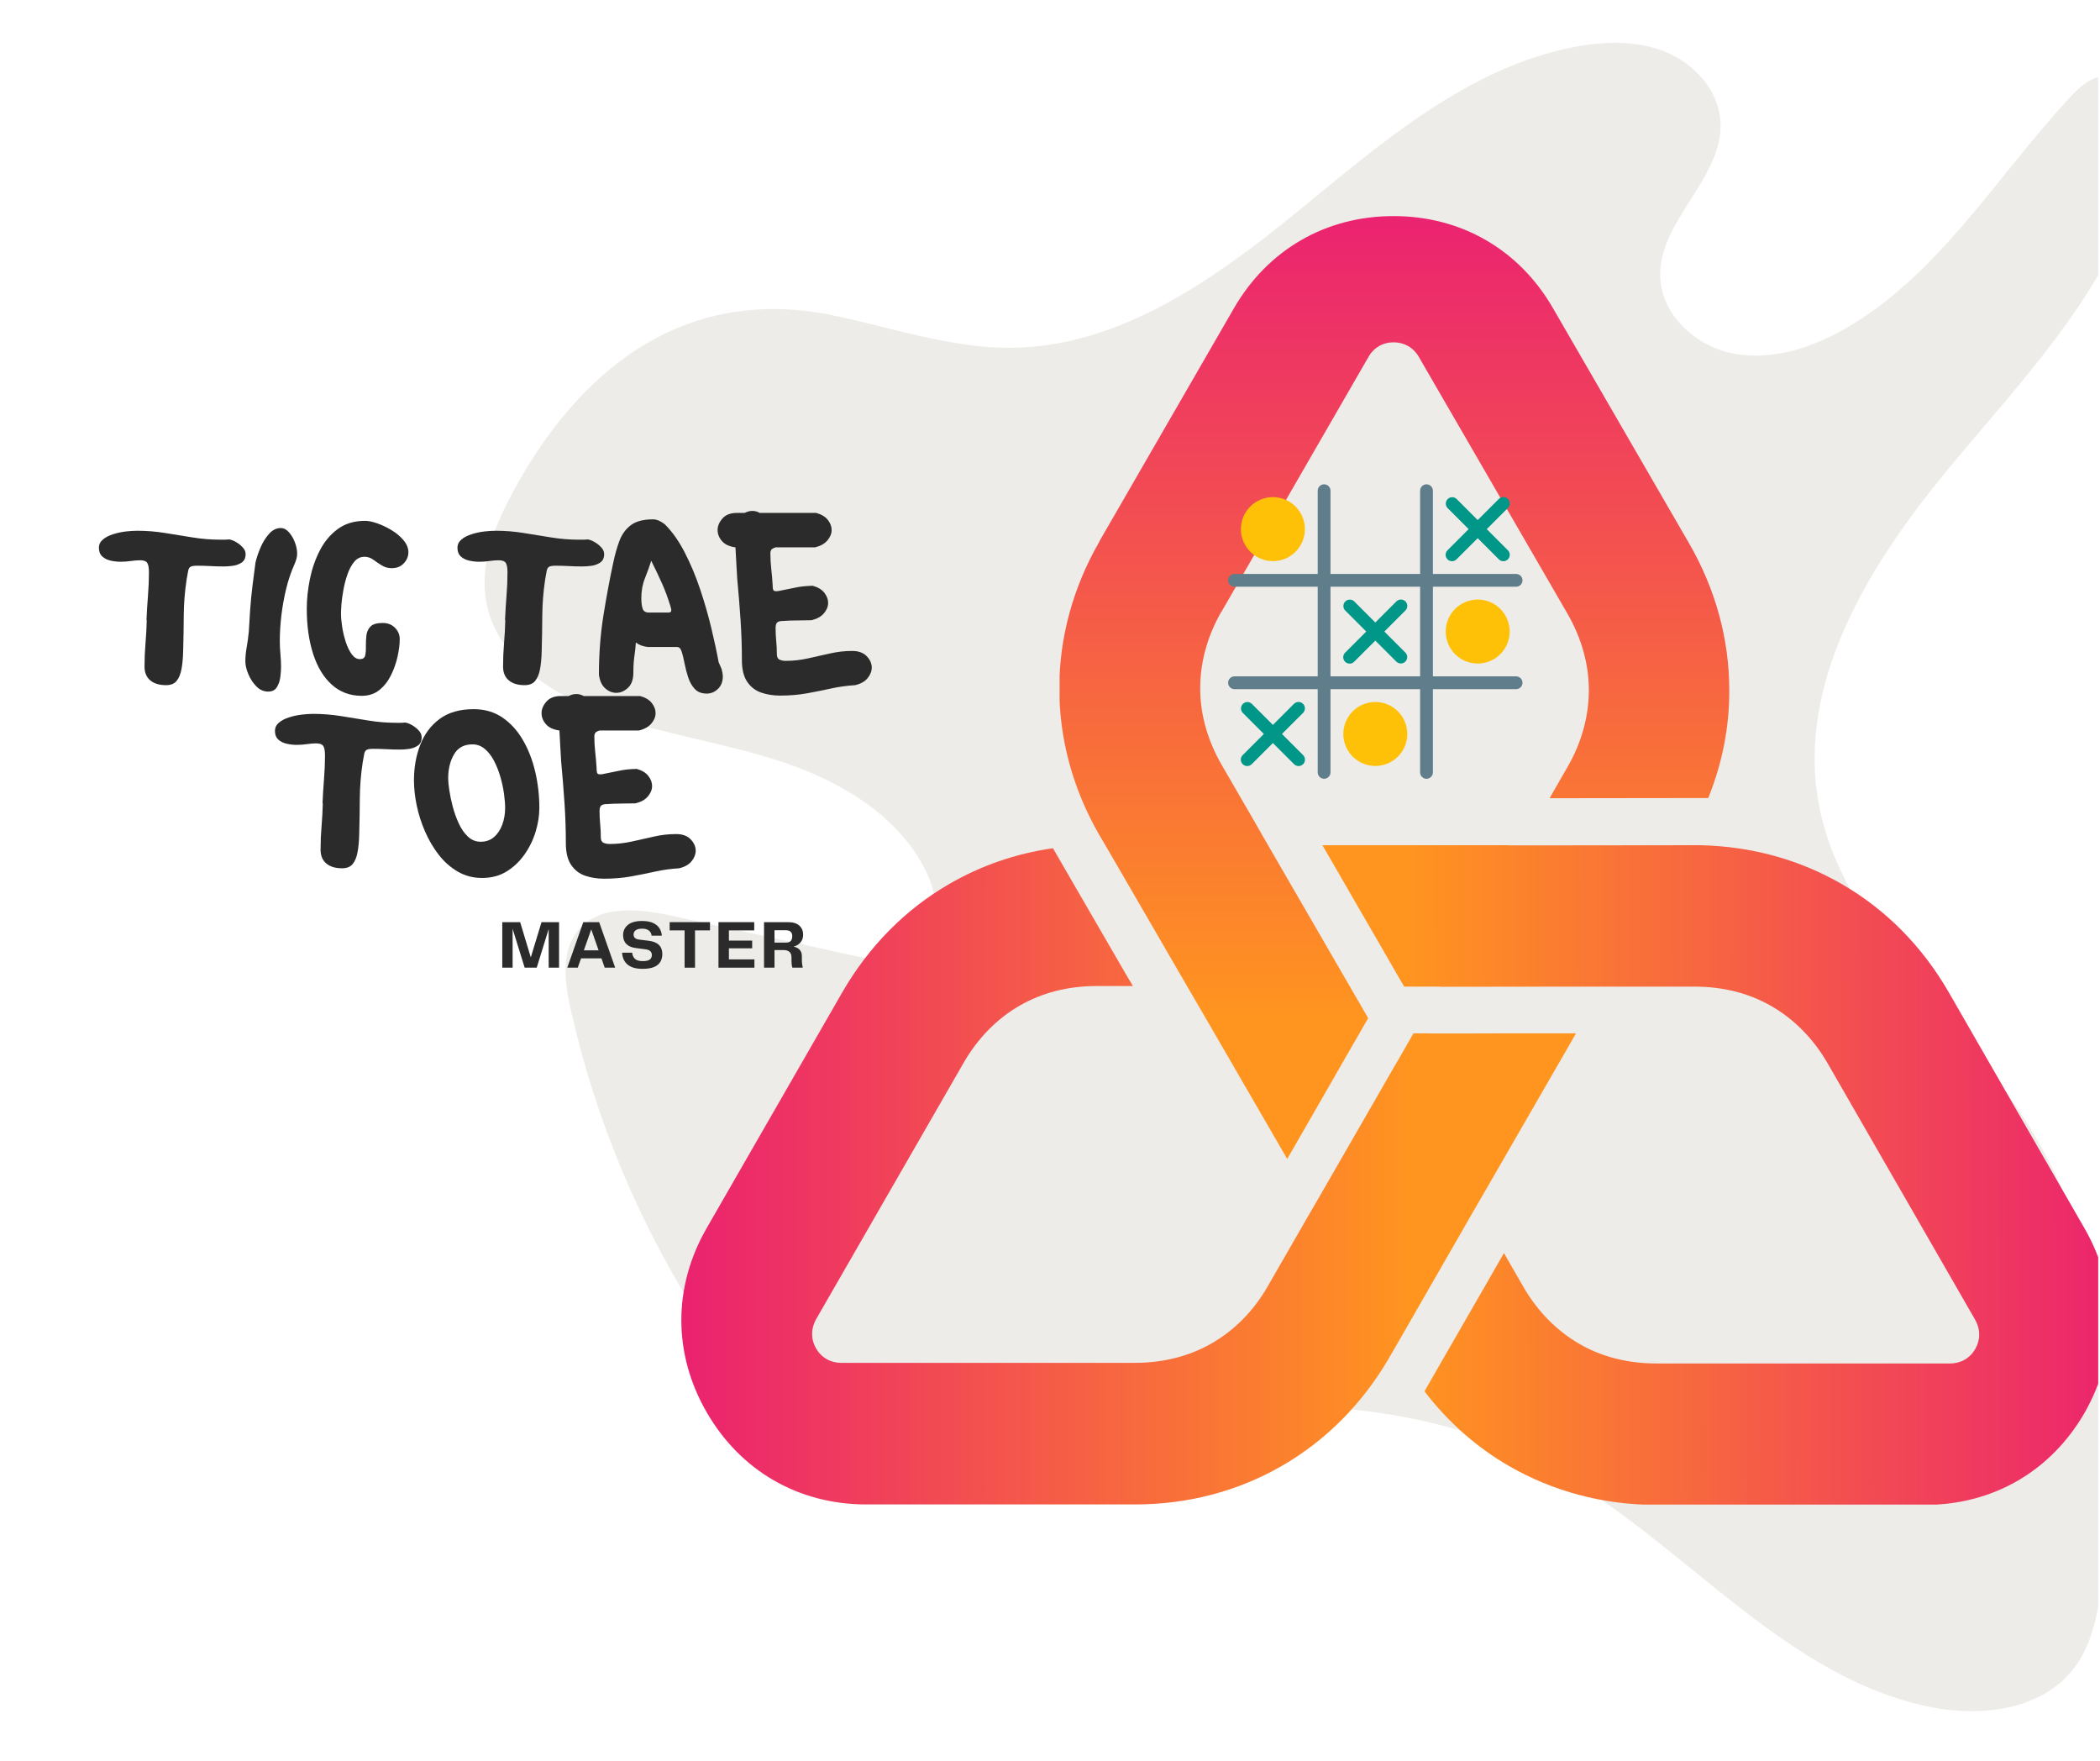 <svg xmlns="http://www.w3.org/2000/svg" xmlns:xlink="http://www.w3.org/1999/xlink" width="940" zoomAndPan="magnify" viewBox="0 0 705 591" height="788" preserveAspectRatio="xMidYMid meet" version="1.0"><defs><filter x="0%" y="0%" width="100%" height="100%" id="5c5713c0ef"><feColorMatrix values="0 0 0 0 1 0 0 0 0 1 0 0 0 0 1 0 0 0 1 0" color-interpolation-filters="sRGB"/></filter><g/><clipPath id="cb8a1eed14"><path d="M 161 14 L 704.402 14 L 704.402 575 L 161 575 Z M 161 14 " clip-rule="nonzero"/></clipPath><mask id="4bb46caa7d"><g filter="url(#5c5713c0ef)"><rect x="-70.5" width="846" fill="#000000" y="-59.1" height="709.2" fill-opacity="0.64"/></g></mask><clipPath id="9383227ad9"><path d="M 1 0.137 L 543.402 0.137 L 543.402 560.547 L 1 560.547 Z M 1 0.137 " clip-rule="nonzero"/></clipPath><clipPath id="91f604d7f1"><rect x="0" width="544" y="0" height="561"/></clipPath><clipPath id="cb918a3776"><path d="M 228.629 284.703 L 529.055 284.703 L 529.055 505 L 228.629 505 Z M 228.629 284.703 " clip-rule="nonzero"/></clipPath><clipPath id="105d651cf4"><path d="M 377.703 326.508 L 361.48 298.504 L 361.383 298.352 L 353.496 284.703 C 341.016 286.473 329.242 290.566 318.629 296.734 C 304.023 305.176 291.695 317.562 282.699 333.184 L 237.219 412.246 C 225.898 431.91 225.898 454.406 237.27 474.07 C 248.641 493.734 268.094 504.957 290.836 504.957 L 381.09 504.957 C 399.027 504.957 415.906 500.406 430.613 491.863 C 444.965 483.523 457.145 471.441 466.137 456.125 L 466.543 455.418 L 468.562 451.93 L 470.082 449.301 L 491.809 411.488 L 497.27 401.984 L 497.27 402.035 L 529.105 346.832 L 509.293 346.832 L 489.941 346.883 L 479.781 346.883 L 479.781 346.832 L 474.527 346.832 L 468.512 357.297 L 468.465 357.348 L 465.887 361.793 L 464.473 364.273 L 442.641 402.188 L 441.227 404.613 L 438.598 409.16 L 425.559 431.809 C 420.809 440.051 414.391 446.52 406.812 450.867 C 399.383 455.164 390.59 457.438 380.988 457.438 L 282.395 457.438 C 278.809 457.438 275.727 455.668 273.957 452.586 C 272.188 449.504 272.188 445.965 273.957 442.828 L 323.582 356.59 C 328.332 348.398 334.75 341.879 342.328 337.531 C 349.758 333.234 358.551 330.957 368.152 330.957 L 380.332 330.957 Z M 377.703 326.508 " clip-rule="nonzero"/></clipPath><linearGradient x1="1121.5" gradientTransform="matrix(0.505, 0, 0, 0.506, -37.688, -88.168)" y1="955.523" x2="527" gradientUnits="userSpaceOnUse" y2="955.523" id="f69a8eee29"><stop stop-opacity="1" stop-color="rgb(100%, 58.4%, 12.199%)" offset="0"/><stop stop-opacity="1" stop-color="rgb(100%, 58.4%, 12.199%)" offset="0.125"/><stop stop-opacity="1" stop-color="rgb(99.969%, 58.231%, 12.317%)" offset="0.188"/><stop stop-opacity="1" stop-color="rgb(99.902%, 57.845%, 12.587%)" offset="0.191"/><stop stop-opacity="1" stop-color="rgb(99.864%, 57.628%, 12.74%)" offset="0.195"/><stop stop-opacity="1" stop-color="rgb(99.826%, 57.411%, 12.891%)" offset="0.199"/><stop stop-opacity="1" stop-color="rgb(99.789%, 57.196%, 13.042%)" offset="0.203"/><stop stop-opacity="1" stop-color="rgb(99.751%, 56.979%, 13.193%)" offset="0.207"/><stop stop-opacity="1" stop-color="rgb(99.713%, 56.763%, 13.345%)" offset="0.211"/><stop stop-opacity="1" stop-color="rgb(99.675%, 56.546%, 13.496%)" offset="0.215"/><stop stop-opacity="1" stop-color="rgb(99.638%, 56.331%, 13.647%)" offset="0.219"/><stop stop-opacity="1" stop-color="rgb(99.6%, 56.114%, 13.799%)" offset="0.223"/><stop stop-opacity="1" stop-color="rgb(99.562%, 55.898%, 13.951%)" offset="0.227"/><stop stop-opacity="1" stop-color="rgb(99.524%, 55.681%, 14.102%)" offset="0.23"/><stop stop-opacity="1" stop-color="rgb(99.487%, 55.466%, 14.253%)" offset="0.234"/><stop stop-opacity="1" stop-color="rgb(99.449%, 55.249%, 14.404%)" offset="0.238"/><stop stop-opacity="1" stop-color="rgb(99.411%, 55.032%, 14.557%)" offset="0.242"/><stop stop-opacity="1" stop-color="rgb(99.373%, 54.816%, 14.708%)" offset="0.246"/><stop stop-opacity="1" stop-color="rgb(99.336%, 54.601%, 14.859%)" offset="0.25"/><stop stop-opacity="1" stop-color="rgb(99.298%, 54.384%, 15.01%)" offset="0.254"/><stop stop-opacity="1" stop-color="rgb(99.261%, 54.167%, 15.163%)" offset="0.258"/><stop stop-opacity="1" stop-color="rgb(99.223%, 53.95%, 15.314%)" offset="0.262"/><stop stop-opacity="1" stop-color="rgb(99.185%, 53.735%, 15.465%)" offset="0.266"/><stop stop-opacity="1" stop-color="rgb(99.147%, 53.519%, 15.616%)" offset="0.27"/><stop stop-opacity="1" stop-color="rgb(99.11%, 53.302%, 15.768%)" offset="0.273"/><stop stop-opacity="1" stop-color="rgb(99.072%, 53.085%, 15.919%)" offset="0.277"/><stop stop-opacity="1" stop-color="rgb(99.034%, 52.87%, 16.072%)" offset="0.281"/><stop stop-opacity="1" stop-color="rgb(98.996%, 52.654%, 16.223%)" offset="0.285"/><stop stop-opacity="1" stop-color="rgb(98.959%, 52.437%, 16.374%)" offset="0.289"/><stop stop-opacity="1" stop-color="rgb(98.921%, 52.22%, 16.525%)" offset="0.293"/><stop stop-opacity="1" stop-color="rgb(98.883%, 52.003%, 16.678%)" offset="0.297"/><stop stop-opacity="1" stop-color="rgb(98.845%, 51.787%, 16.829%)" offset="0.301"/><stop stop-opacity="1" stop-color="rgb(98.808%, 51.572%, 16.98%)" offset="0.305"/><stop stop-opacity="1" stop-color="rgb(98.77%, 51.355%, 17.131%)" offset="0.309"/><stop stop-opacity="1" stop-color="rgb(98.732%, 51.138%, 17.284%)" offset="0.312"/><stop stop-opacity="1" stop-color="rgb(98.694%, 50.922%, 17.435%)" offset="0.316"/><stop stop-opacity="1" stop-color="rgb(98.657%, 50.706%, 17.586%)" offset="0.32"/><stop stop-opacity="1" stop-color="rgb(98.619%, 50.49%, 17.737%)" offset="0.324"/><stop stop-opacity="1" stop-color="rgb(98.581%, 50.273%, 17.889%)" offset="0.328"/><stop stop-opacity="1" stop-color="rgb(98.543%, 50.056%, 18.04%)" offset="0.332"/><stop stop-opacity="1" stop-color="rgb(98.506%, 49.841%, 18.192%)" offset="0.336"/><stop stop-opacity="1" stop-color="rgb(98.468%, 49.625%, 18.343%)" offset="0.34"/><stop stop-opacity="1" stop-color="rgb(98.43%, 49.408%, 18.495%)" offset="0.344"/><stop stop-opacity="1" stop-color="rgb(98.392%, 49.191%, 18.646%)" offset="0.348"/><stop stop-opacity="1" stop-color="rgb(98.355%, 48.976%, 18.797%)" offset="0.352"/><stop stop-opacity="1" stop-color="rgb(98.317%, 48.759%, 18.948%)" offset="0.355"/><stop stop-opacity="1" stop-color="rgb(98.279%, 48.543%, 19.101%)" offset="0.359"/><stop stop-opacity="1" stop-color="rgb(98.241%, 48.326%, 19.252%)" offset="0.363"/><stop stop-opacity="1" stop-color="rgb(98.204%, 48.111%, 19.403%)" offset="0.367"/><stop stop-opacity="1" stop-color="rgb(98.166%, 47.894%, 19.554%)" offset="0.371"/><stop stop-opacity="1" stop-color="rgb(98.128%, 47.678%, 19.707%)" offset="0.375"/><stop stop-opacity="1" stop-color="rgb(98.09%, 47.461%, 19.858%)" offset="0.379"/><stop stop-opacity="1" stop-color="rgb(98.053%, 47.246%, 20.009%)" offset="0.383"/><stop stop-opacity="1" stop-color="rgb(98.015%, 47.029%, 20.16%)" offset="0.387"/><stop stop-opacity="1" stop-color="rgb(97.978%, 46.812%, 20.312%)" offset="0.391"/><stop stop-opacity="1" stop-color="rgb(97.94%, 46.596%, 20.464%)" offset="0.395"/><stop stop-opacity="1" stop-color="rgb(97.902%, 46.381%, 20.615%)" offset="0.398"/><stop stop-opacity="1" stop-color="rgb(97.864%, 46.164%, 20.766%)" offset="0.402"/><stop stop-opacity="1" stop-color="rgb(97.827%, 45.947%, 20.918%)" offset="0.406"/><stop stop-opacity="1" stop-color="rgb(97.789%, 45.731%, 21.069%)" offset="0.41"/><stop stop-opacity="1" stop-color="rgb(97.751%, 45.515%, 21.22%)" offset="0.414"/><stop stop-opacity="1" stop-color="rgb(97.713%, 45.299%, 21.371%)" offset="0.418"/><stop stop-opacity="1" stop-color="rgb(97.676%, 45.082%, 21.524%)" offset="0.422"/><stop stop-opacity="1" stop-color="rgb(97.638%, 44.865%, 21.675%)" offset="0.426"/><stop stop-opacity="1" stop-color="rgb(97.6%, 44.65%, 21.826%)" offset="0.43"/><stop stop-opacity="1" stop-color="rgb(97.562%, 44.434%, 21.977%)" offset="0.434"/><stop stop-opacity="1" stop-color="rgb(97.525%, 44.217%, 22.13%)" offset="0.438"/><stop stop-opacity="1" stop-color="rgb(97.487%, 44%, 22.281%)" offset="0.441"/><stop stop-opacity="1" stop-color="rgb(97.449%, 43.785%, 22.433%)" offset="0.445"/><stop stop-opacity="1" stop-color="rgb(97.411%, 43.568%, 22.585%)" offset="0.449"/><stop stop-opacity="1" stop-color="rgb(97.374%, 43.352%, 22.736%)" offset="0.453"/><stop stop-opacity="1" stop-color="rgb(97.336%, 43.135%, 22.887%)" offset="0.457"/><stop stop-opacity="1" stop-color="rgb(97.298%, 42.92%, 23.039%)" offset="0.461"/><stop stop-opacity="1" stop-color="rgb(97.26%, 42.703%, 23.19%)" offset="0.465"/><stop stop-opacity="1" stop-color="rgb(97.223%, 42.487%, 23.341%)" offset="0.469"/><stop stop-opacity="1" stop-color="rgb(97.185%, 42.27%, 23.492%)" offset="0.473"/><stop stop-opacity="1" stop-color="rgb(97.147%, 42.055%, 23.645%)" offset="0.477"/><stop stop-opacity="1" stop-color="rgb(97.108%, 41.838%, 23.796%)" offset="0.48"/><stop stop-opacity="1" stop-color="rgb(97.072%, 41.621%, 23.947%)" offset="0.484"/><stop stop-opacity="1" stop-color="rgb(97.034%, 41.405%, 24.098%)" offset="0.488"/><stop stop-opacity="1" stop-color="rgb(96.996%, 41.19%, 24.251%)" offset="0.492"/><stop stop-opacity="1" stop-color="rgb(96.957%, 40.973%, 24.402%)" offset="0.496"/><stop stop-opacity="1" stop-color="rgb(96.921%, 40.756%, 24.553%)" offset="0.5"/><stop stop-opacity="1" stop-color="rgb(96.883%, 40.54%, 24.704%)" offset="0.504"/><stop stop-opacity="1" stop-color="rgb(96.844%, 40.324%, 24.857%)" offset="0.508"/><stop stop-opacity="1" stop-color="rgb(96.806%, 40.108%, 25.008%)" offset="0.512"/><stop stop-opacity="1" stop-color="rgb(96.77%, 39.891%, 25.159%)" offset="0.516"/><stop stop-opacity="1" stop-color="rgb(96.732%, 39.674%, 25.31%)" offset="0.52"/><stop stop-opacity="1" stop-color="rgb(96.693%, 39.459%, 25.462%)" offset="0.523"/><stop stop-opacity="1" stop-color="rgb(96.655%, 39.243%, 25.613%)" offset="0.527"/><stop stop-opacity="1" stop-color="rgb(96.619%, 39.026%, 25.764%)" offset="0.531"/><stop stop-opacity="1" stop-color="rgb(96.581%, 38.809%, 25.916%)" offset="0.535"/><stop stop-opacity="1" stop-color="rgb(96.544%, 38.594%, 26.068%)" offset="0.539"/><stop stop-opacity="1" stop-color="rgb(96.506%, 38.377%, 26.219%)" offset="0.543"/><stop stop-opacity="1" stop-color="rgb(96.468%, 38.161%, 26.37%)" offset="0.547"/><stop stop-opacity="1" stop-color="rgb(96.429%, 37.944%, 26.521%)" offset="0.551"/><stop stop-opacity="1" stop-color="rgb(96.393%, 37.727%, 26.674%)" offset="0.555"/><stop stop-opacity="1" stop-color="rgb(96.355%, 37.511%, 26.825%)" offset="0.559"/><stop stop-opacity="1" stop-color="rgb(96.317%, 37.296%, 26.976%)" offset="0.562"/><stop stop-opacity="1" stop-color="rgb(96.278%, 37.079%, 27.127%)" offset="0.566"/><stop stop-opacity="1" stop-color="rgb(96.242%, 36.862%, 27.28%)" offset="0.57"/><stop stop-opacity="1" stop-color="rgb(96.204%, 36.646%, 27.431%)" offset="0.574"/><stop stop-opacity="1" stop-color="rgb(96.165%, 36.43%, 27.582%)" offset="0.578"/><stop stop-opacity="1" stop-color="rgb(96.127%, 36.214%, 27.733%)" offset="0.582"/><stop stop-opacity="1" stop-color="rgb(96.091%, 35.997%, 27.885%)" offset="0.586"/><stop stop-opacity="1" stop-color="rgb(96.053%, 35.78%, 28.036%)" offset="0.59"/><stop stop-opacity="1" stop-color="rgb(96.014%, 35.565%, 28.188%)" offset="0.594"/><stop stop-opacity="1" stop-color="rgb(95.976%, 35.349%, 28.339%)" offset="0.598"/><stop stop-opacity="1" stop-color="rgb(95.94%, 35.132%, 28.491%)" offset="0.602"/><stop stop-opacity="1" stop-color="rgb(95.901%, 34.915%, 28.642%)" offset="0.605"/><stop stop-opacity="1" stop-color="rgb(95.863%, 34.7%, 28.795%)" offset="0.609"/><stop stop-opacity="1" stop-color="rgb(95.825%, 34.483%, 28.946%)" offset="0.613"/><stop stop-opacity="1" stop-color="rgb(95.789%, 34.267%, 29.097%)" offset="0.617"/><stop stop-opacity="1" stop-color="rgb(95.75%, 34.05%, 29.248%)" offset="0.621"/><stop stop-opacity="1" stop-color="rgb(95.712%, 33.835%, 29.401%)" offset="0.625"/><stop stop-opacity="1" stop-color="rgb(95.674%, 33.618%, 29.552%)" offset="0.629"/><stop stop-opacity="1" stop-color="rgb(95.638%, 33.401%, 29.703%)" offset="0.633"/><stop stop-opacity="1" stop-color="rgb(95.599%, 33.185%, 29.854%)" offset="0.637"/><stop stop-opacity="1" stop-color="rgb(95.561%, 32.97%, 30.006%)" offset="0.641"/><stop stop-opacity="1" stop-color="rgb(95.523%, 32.753%, 30.157%)" offset="0.645"/><stop stop-opacity="1" stop-color="rgb(95.486%, 32.536%, 30.309%)" offset="0.648"/><stop stop-opacity="1" stop-color="rgb(95.448%, 32.32%, 30.46%)" offset="0.652"/><stop stop-opacity="1" stop-color="rgb(95.41%, 32.104%, 30.612%)" offset="0.656"/><stop stop-opacity="1" stop-color="rgb(95.372%, 31.888%, 30.763%)" offset="0.66"/><stop stop-opacity="1" stop-color="rgb(95.335%, 31.671%, 30.914%)" offset="0.664"/><stop stop-opacity="1" stop-color="rgb(95.297%, 31.454%, 31.065%)" offset="0.668"/><stop stop-opacity="1" stop-color="rgb(95.259%, 31.239%, 31.218%)" offset="0.672"/><stop stop-opacity="1" stop-color="rgb(95.221%, 31.023%, 31.369%)" offset="0.676"/><stop stop-opacity="1" stop-color="rgb(95.184%, 30.806%, 31.52%)" offset="0.68"/><stop stop-opacity="1" stop-color="rgb(95.146%, 30.589%, 31.671%)" offset="0.684"/><stop stop-opacity="1" stop-color="rgb(95.11%, 30.374%, 31.824%)" offset="0.688"/><stop stop-opacity="1" stop-color="rgb(95.071%, 30.157%, 31.975%)" offset="0.691"/><stop stop-opacity="1" stop-color="rgb(95.033%, 29.941%, 32.126%)" offset="0.695"/><stop stop-opacity="1" stop-color="rgb(94.995%, 29.724%, 32.277%)" offset="0.699"/><stop stop-opacity="1" stop-color="rgb(94.958%, 29.509%, 32.43%)" offset="0.703"/><stop stop-opacity="1" stop-color="rgb(94.92%, 29.292%, 32.581%)" offset="0.707"/><stop stop-opacity="1" stop-color="rgb(94.882%, 29.076%, 32.732%)" offset="0.711"/><stop stop-opacity="1" stop-color="rgb(94.844%, 28.859%, 32.883%)" offset="0.715"/><stop stop-opacity="1" stop-color="rgb(94.807%, 28.644%, 33.035%)" offset="0.719"/><stop stop-opacity="1" stop-color="rgb(94.769%, 28.427%, 33.186%)" offset="0.723"/><stop stop-opacity="1" stop-color="rgb(94.731%, 28.21%, 33.337%)" offset="0.727"/><stop stop-opacity="1" stop-color="rgb(94.693%, 27.994%, 33.488%)" offset="0.73"/><stop stop-opacity="1" stop-color="rgb(94.656%, 27.779%, 33.641%)" offset="0.734"/><stop stop-opacity="1" stop-color="rgb(94.618%, 27.562%, 33.792%)" offset="0.738"/><stop stop-opacity="1" stop-color="rgb(94.58%, 27.345%, 33.943%)" offset="0.742"/><stop stop-opacity="1" stop-color="rgb(94.542%, 27.129%, 34.094%)" offset="0.746"/><stop stop-opacity="1" stop-color="rgb(94.505%, 26.913%, 34.247%)" offset="0.75"/><stop stop-opacity="1" stop-color="rgb(94.467%, 26.697%, 34.398%)" offset="0.754"/><stop stop-opacity="1" stop-color="rgb(94.429%, 26.48%, 34.549%)" offset="0.758"/><stop stop-opacity="1" stop-color="rgb(94.391%, 26.263%, 34.7%)" offset="0.762"/><stop stop-opacity="1" stop-color="rgb(94.354%, 26.048%, 34.853%)" offset="0.766"/><stop stop-opacity="1" stop-color="rgb(94.316%, 25.832%, 35.004%)" offset="0.77"/><stop stop-opacity="1" stop-color="rgb(94.278%, 25.615%, 35.156%)" offset="0.773"/><stop stop-opacity="1" stop-color="rgb(94.24%, 25.398%, 35.307%)" offset="0.777"/><stop stop-opacity="1" stop-color="rgb(94.203%, 25.183%, 35.458%)" offset="0.781"/><stop stop-opacity="1" stop-color="rgb(94.165%, 24.966%, 35.609%)" offset="0.785"/><stop stop-opacity="1" stop-color="rgb(94.127%, 24.75%, 35.762%)" offset="0.789"/><stop stop-opacity="1" stop-color="rgb(94.089%, 24.533%, 35.913%)" offset="0.793"/><stop stop-opacity="1" stop-color="rgb(94.052%, 24.318%, 36.064%)" offset="0.797"/><stop stop-opacity="1" stop-color="rgb(94.014%, 24.101%, 36.215%)" offset="0.801"/><stop stop-opacity="1" stop-color="rgb(93.976%, 23.885%, 36.368%)" offset="0.805"/><stop stop-opacity="1" stop-color="rgb(93.938%, 23.668%, 36.519%)" offset="0.809"/><stop stop-opacity="1" stop-color="rgb(93.901%, 23.451%, 36.67%)" offset="0.812"/><stop stop-opacity="1" stop-color="rgb(93.863%, 23.235%, 36.821%)" offset="0.816"/><stop stop-opacity="1" stop-color="rgb(93.826%, 23.019%, 36.974%)" offset="0.82"/><stop stop-opacity="1" stop-color="rgb(93.788%, 22.803%, 37.125%)" offset="0.824"/><stop stop-opacity="1" stop-color="rgb(93.75%, 22.586%, 37.276%)" offset="0.828"/><stop stop-opacity="1" stop-color="rgb(93.712%, 22.369%, 37.427%)" offset="0.832"/><stop stop-opacity="1" stop-color="rgb(93.675%, 22.154%, 37.579%)" offset="0.836"/><stop stop-opacity="1" stop-color="rgb(93.637%, 21.938%, 37.73%)" offset="0.84"/><stop stop-opacity="1" stop-color="rgb(93.599%, 21.721%, 37.881%)" offset="0.844"/><stop stop-opacity="1" stop-color="rgb(93.561%, 21.504%, 38.033%)" offset="0.848"/><stop stop-opacity="1" stop-color="rgb(93.524%, 21.289%, 38.185%)" offset="0.852"/><stop stop-opacity="1" stop-color="rgb(93.486%, 21.072%, 38.336%)" offset="0.855"/><stop stop-opacity="1" stop-color="rgb(93.448%, 20.856%, 38.487%)" offset="0.859"/><stop stop-opacity="1" stop-color="rgb(93.41%, 20.639%, 38.638%)" offset="0.863"/><stop stop-opacity="1" stop-color="rgb(93.373%, 20.424%, 38.791%)" offset="0.867"/><stop stop-opacity="1" stop-color="rgb(93.335%, 20.207%, 38.942%)" offset="0.871"/><stop stop-opacity="1" stop-color="rgb(93.297%, 19.991%, 39.093%)" offset="0.875"/><stop stop-opacity="1" stop-color="rgb(93.259%, 19.774%, 39.244%)" offset="0.879"/><stop stop-opacity="1" stop-color="rgb(93.222%, 19.559%, 39.397%)" offset="0.883"/><stop stop-opacity="1" stop-color="rgb(93.184%, 19.342%, 39.548%)" offset="0.887"/><stop stop-opacity="1" stop-color="rgb(93.146%, 19.125%, 39.699%)" offset="0.891"/><stop stop-opacity="1" stop-color="rgb(93.108%, 18.909%, 39.85%)" offset="0.895"/><stop stop-opacity="1" stop-color="rgb(93.071%, 18.694%, 40.002%)" offset="0.898"/><stop stop-opacity="1" stop-color="rgb(93.033%, 18.477%, 40.154%)" offset="0.902"/><stop stop-opacity="1" stop-color="rgb(92.995%, 18.26%, 40.305%)" offset="0.906"/><stop stop-opacity="1" stop-color="rgb(92.957%, 18.044%, 40.456%)" offset="0.91"/><stop stop-opacity="1" stop-color="rgb(92.92%, 17.828%, 40.608%)" offset="0.914"/><stop stop-opacity="1" stop-color="rgb(92.882%, 17.612%, 40.759%)" offset="0.918"/><stop stop-opacity="1" stop-color="rgb(92.844%, 17.395%, 40.91%)" offset="0.922"/><stop stop-opacity="1" stop-color="rgb(92.805%, 17.178%, 41.061%)" offset="0.926"/><stop stop-opacity="1" stop-color="rgb(92.769%, 16.963%, 41.214%)" offset="0.93"/><stop stop-opacity="1" stop-color="rgb(92.731%, 16.747%, 41.365%)" offset="0.934"/><stop stop-opacity="1" stop-color="rgb(92.693%, 16.53%, 41.518%)" offset="0.938"/><stop stop-opacity="1" stop-color="rgb(92.654%, 16.313%, 41.669%)" offset="0.941"/><stop stop-opacity="1" stop-color="rgb(92.618%, 16.098%, 41.82%)" offset="0.945"/><stop stop-opacity="1" stop-color="rgb(92.58%, 15.881%, 41.971%)" offset="0.949"/><stop stop-opacity="1" stop-color="rgb(92.542%, 15.665%, 42.123%)" offset="0.953"/><stop stop-opacity="1" stop-color="rgb(92.503%, 15.448%, 42.274%)" offset="0.957"/><stop stop-opacity="1" stop-color="rgb(92.467%, 15.233%, 42.426%)" offset="0.961"/><stop stop-opacity="1" stop-color="rgb(92.429%, 15.016%, 42.577%)" offset="0.965"/><stop stop-opacity="1" stop-color="rgb(92.392%, 14.8%, 42.729%)" offset="0.969"/><stop stop-opacity="1" stop-color="rgb(92.354%, 14.583%, 42.88%)" offset="0.973"/><stop stop-opacity="1" stop-color="rgb(92.316%, 14.368%, 43.031%)" offset="0.977"/><stop stop-opacity="1" stop-color="rgb(92.278%, 14.151%, 43.182%)" offset="0.98"/><stop stop-opacity="1" stop-color="rgb(92.241%, 13.934%, 43.335%)" offset="0.984"/><stop stop-opacity="1" stop-color="rgb(92.22%, 13.817%, 43.417%)" offset="1"/></linearGradient><clipPath id="37b73372ec"><path d="M 355.723 72.484 L 580.648 72.484 L 580.648 388.992 L 355.723 388.992 Z M 355.723 72.484 " clip-rule="nonzero"/></clipPath><clipPath id="92d8e93d00"><path d="M 421.215 275.855 L 410.148 256.746 C 405.348 248.457 402.922 239.66 402.922 231.016 C 402.922 222.371 405.297 213.527 410.047 205.285 L 410.098 205.285 L 459.418 119.805 C 461.188 116.668 464.27 114.898 467.855 114.898 C 471.445 114.898 474.527 116.668 476.297 119.754 L 526.172 205.895 C 530.973 214.184 533.398 222.98 533.398 231.625 C 533.398 240.32 531.023 249.164 526.223 257.457 L 520.211 267.922 L 561.395 267.871 L 573.473 267.871 C 578.223 256.141 580.598 243.906 580.547 231.676 C 580.547 214.688 576 197.805 567.004 182.285 L 521.32 103.375 C 509.953 83.707 490.445 72.484 467.754 72.535 C 445.066 72.535 425.609 83.809 414.238 103.477 L 369.113 181.629 L 369.113 181.73 C 360.117 197.301 355.621 214.184 355.621 231.066 C 355.621 248.055 360.168 264.938 369.164 280.457 L 369.617 281.215 L 371.082 283.691 L 376.742 293.449 L 378.207 295.977 L 385.336 308.262 L 397.109 328.582 L 405.699 343.344 L 432.129 388.992 L 433.543 386.566 L 447.086 363.008 L 451.078 356.031 L 456.738 346.227 L 456.789 346.125 L 459.316 341.727 L 451.383 328.027 L 424.043 280.812 Z M 421.215 275.855 " clip-rule="nonzero"/></clipPath><linearGradient x1="1000.986" gradientTransform="matrix(0.505, 0, 0, 0.506, -37.688, -88.168)" y1="943.9" x2="1000.986" gradientUnits="userSpaceOnUse" y2="317.8" id="e8ea1c8661"><stop stop-opacity="1" stop-color="rgb(100%, 58.4%, 12.199%)" offset="0"/><stop stop-opacity="1" stop-color="rgb(100%, 58.4%, 12.199%)" offset="0.125"/><stop stop-opacity="1" stop-color="rgb(99.966%, 58.214%, 12.331%)" offset="0.156"/><stop stop-opacity="1" stop-color="rgb(99.898%, 57.823%, 12.607%)" offset="0.16"/><stop stop-opacity="1" stop-color="rgb(99.863%, 57.619%, 12.753%)" offset="0.164"/><stop stop-opacity="1" stop-color="rgb(99.826%, 57.413%, 12.898%)" offset="0.168"/><stop stop-opacity="1" stop-color="rgb(99.791%, 57.207%, 13.045%)" offset="0.172"/><stop stop-opacity="1" stop-color="rgb(99.754%, 57.001%, 13.19%)" offset="0.176"/><stop stop-opacity="1" stop-color="rgb(99.719%, 56.796%, 13.336%)" offset="0.18"/><stop stop-opacity="1" stop-color="rgb(99.683%, 56.59%, 13.481%)" offset="0.184"/><stop stop-opacity="1" stop-color="rgb(99.648%, 56.386%, 13.626%)" offset="0.188"/><stop stop-opacity="1" stop-color="rgb(99.611%, 56.18%, 13.771%)" offset="0.191"/><stop stop-opacity="1" stop-color="rgb(99.576%, 55.975%, 13.918%)" offset="0.195"/><stop stop-opacity="1" stop-color="rgb(99.539%, 55.769%, 14.062%)" offset="0.199"/><stop stop-opacity="1" stop-color="rgb(99.504%, 55.565%, 14.209%)" offset="0.203"/><stop stop-opacity="1" stop-color="rgb(99.467%, 55.359%, 14.354%)" offset="0.207"/><stop stop-opacity="1" stop-color="rgb(99.432%, 55.154%, 14.5%)" offset="0.211"/><stop stop-opacity="1" stop-color="rgb(99.396%, 54.948%, 14.645%)" offset="0.215"/><stop stop-opacity="1" stop-color="rgb(99.361%, 54.744%, 14.792%)" offset="0.219"/><stop stop-opacity="1" stop-color="rgb(99.326%, 54.538%, 14.937%)" offset="0.223"/><stop stop-opacity="1" stop-color="rgb(99.29%, 54.333%, 15.083%)" offset="0.227"/><stop stop-opacity="1" stop-color="rgb(99.254%, 54.128%, 15.228%)" offset="0.23"/><stop stop-opacity="1" stop-color="rgb(99.219%, 53.923%, 15.373%)" offset="0.234"/><stop stop-opacity="1" stop-color="rgb(99.182%, 53.717%, 15.518%)" offset="0.238"/><stop stop-opacity="1" stop-color="rgb(99.147%, 53.513%, 15.665%)" offset="0.242"/><stop stop-opacity="1" stop-color="rgb(99.11%, 53.307%, 15.81%)" offset="0.246"/><stop stop-opacity="1" stop-color="rgb(99.075%, 53.102%, 15.956%)" offset="0.25"/><stop stop-opacity="1" stop-color="rgb(99.039%, 52.896%, 16.101%)" offset="0.254"/><stop stop-opacity="1" stop-color="rgb(99.004%, 52.692%, 16.248%)" offset="0.258"/><stop stop-opacity="1" stop-color="rgb(98.967%, 52.486%, 16.393%)" offset="0.262"/><stop stop-opacity="1" stop-color="rgb(98.932%, 52.28%, 16.539%)" offset="0.266"/><stop stop-opacity="1" stop-color="rgb(98.895%, 52.074%, 16.684%)" offset="0.27"/><stop stop-opacity="1" stop-color="rgb(98.86%, 51.869%, 16.83%)" offset="0.273"/><stop stop-opacity="1" stop-color="rgb(98.824%, 51.663%, 16.975%)" offset="0.277"/><stop stop-opacity="1" stop-color="rgb(98.788%, 51.459%, 17.12%)" offset="0.281"/><stop stop-opacity="1" stop-color="rgb(98.752%, 51.253%, 17.265%)" offset="0.285"/><stop stop-opacity="1" stop-color="rgb(98.717%, 51.048%, 17.412%)" offset="0.289"/><stop stop-opacity="1" stop-color="rgb(98.68%, 50.842%, 17.557%)" offset="0.293"/><stop stop-opacity="1" stop-color="rgb(98.645%, 50.638%, 17.703%)" offset="0.297"/><stop stop-opacity="1" stop-color="rgb(98.608%, 50.432%, 17.848%)" offset="0.301"/><stop stop-opacity="1" stop-color="rgb(98.573%, 50.227%, 17.995%)" offset="0.305"/><stop stop-opacity="1" stop-color="rgb(98.537%, 50.021%, 18.14%)" offset="0.309"/><stop stop-opacity="1" stop-color="rgb(98.502%, 49.817%, 18.286%)" offset="0.312"/><stop stop-opacity="1" stop-color="rgb(98.465%, 49.611%, 18.431%)" offset="0.316"/><stop stop-opacity="1" stop-color="rgb(98.43%, 49.406%, 18.578%)" offset="0.32"/><stop stop-opacity="1" stop-color="rgb(98.393%, 49.2%, 18.723%)" offset="0.324"/><stop stop-opacity="1" stop-color="rgb(98.358%, 48.996%, 18.867%)" offset="0.328"/><stop stop-opacity="1" stop-color="rgb(98.322%, 48.79%, 19.012%)" offset="0.332"/><stop stop-opacity="1" stop-color="rgb(98.286%, 48.586%, 19.159%)" offset="0.336"/><stop stop-opacity="1" stop-color="rgb(98.25%, 48.38%, 19.304%)" offset="0.34"/><stop stop-opacity="1" stop-color="rgb(98.215%, 48.175%, 19.45%)" offset="0.344"/><stop stop-opacity="1" stop-color="rgb(98.178%, 47.969%, 19.595%)" offset="0.348"/><stop stop-opacity="1" stop-color="rgb(98.143%, 47.763%, 19.742%)" offset="0.352"/><stop stop-opacity="1" stop-color="rgb(98.106%, 47.557%, 19.887%)" offset="0.355"/><stop stop-opacity="1" stop-color="rgb(98.071%, 47.353%, 20.033%)" offset="0.359"/><stop stop-opacity="1" stop-color="rgb(98.035%, 47.147%, 20.178%)" offset="0.363"/><stop stop-opacity="1" stop-color="rgb(98%, 46.942%, 20.325%)" offset="0.367"/><stop stop-opacity="1" stop-color="rgb(97.963%, 46.736%, 20.47%)" offset="0.371"/><stop stop-opacity="1" stop-color="rgb(97.928%, 46.532%, 20.615%)" offset="0.375"/><stop stop-opacity="1" stop-color="rgb(97.891%, 46.326%, 20.76%)" offset="0.379"/><stop stop-opacity="1" stop-color="rgb(97.856%, 46.121%, 20.906%)" offset="0.383"/><stop stop-opacity="1" stop-color="rgb(97.82%, 45.915%, 21.051%)" offset="0.387"/><stop stop-opacity="1" stop-color="rgb(97.784%, 45.711%, 21.198%)" offset="0.391"/><stop stop-opacity="1" stop-color="rgb(97.749%, 45.505%, 21.342%)" offset="0.395"/><stop stop-opacity="1" stop-color="rgb(97.714%, 45.3%, 21.489%)" offset="0.398"/><stop stop-opacity="1" stop-color="rgb(97.678%, 45.094%, 21.634%)" offset="0.402"/><stop stop-opacity="1" stop-color="rgb(97.643%, 44.89%, 21.78%)" offset="0.406"/><stop stop-opacity="1" stop-color="rgb(97.606%, 44.684%, 21.925%)" offset="0.41"/><stop stop-opacity="1" stop-color="rgb(97.571%, 44.479%, 22.072%)" offset="0.414"/><stop stop-opacity="1" stop-color="rgb(97.534%, 44.273%, 22.217%)" offset="0.418"/><stop stop-opacity="1" stop-color="rgb(97.499%, 44.069%, 22.362%)" offset="0.422"/><stop stop-opacity="1" stop-color="rgb(97.462%, 43.863%, 22.507%)" offset="0.426"/><stop stop-opacity="1" stop-color="rgb(97.427%, 43.658%, 22.653%)" offset="0.43"/><stop stop-opacity="1" stop-color="rgb(97.391%, 43.452%, 22.798%)" offset="0.434"/><stop stop-opacity="1" stop-color="rgb(97.356%, 43.246%, 22.945%)" offset="0.438"/><stop stop-opacity="1" stop-color="rgb(97.319%, 43.04%, 23.09%)" offset="0.441"/><stop stop-opacity="1" stop-color="rgb(97.284%, 42.836%, 23.236%)" offset="0.445"/><stop stop-opacity="1" stop-color="rgb(97.247%, 42.63%, 23.381%)" offset="0.449"/><stop stop-opacity="1" stop-color="rgb(97.212%, 42.426%, 23.528%)" offset="0.453"/><stop stop-opacity="1" stop-color="rgb(97.176%, 42.22%, 23.672%)" offset="0.457"/><stop stop-opacity="1" stop-color="rgb(97.141%, 42.015%, 23.817%)" offset="0.461"/><stop stop-opacity="1" stop-color="rgb(97.104%, 41.809%, 23.962%)" offset="0.465"/><stop stop-opacity="1" stop-color="rgb(97.069%, 41.605%, 24.109%)" offset="0.469"/><stop stop-opacity="1" stop-color="rgb(97.032%, 41.399%, 24.254%)" offset="0.473"/><stop stop-opacity="1" stop-color="rgb(96.997%, 41.194%, 24.4%)" offset="0.477"/><stop stop-opacity="1" stop-color="rgb(96.96%, 40.988%, 24.545%)" offset="0.48"/><stop stop-opacity="1" stop-color="rgb(96.925%, 40.784%, 24.692%)" offset="0.484"/><stop stop-opacity="1" stop-color="rgb(96.889%, 40.578%, 24.837%)" offset="0.488"/><stop stop-opacity="1" stop-color="rgb(96.854%, 40.373%, 24.983%)" offset="0.492"/><stop stop-opacity="1" stop-color="rgb(96.817%, 40.167%, 25.128%)" offset="0.496"/><stop stop-opacity="1" stop-color="rgb(96.782%, 39.963%, 25.275%)" offset="0.5"/><stop stop-opacity="1" stop-color="rgb(96.745%, 39.757%, 25.42%)" offset="0.504"/><stop stop-opacity="1" stop-color="rgb(96.71%, 39.552%, 25.565%)" offset="0.508"/><stop stop-opacity="1" stop-color="rgb(96.674%, 39.346%, 25.71%)" offset="0.512"/><stop stop-opacity="1" stop-color="rgb(96.638%, 39.142%, 25.856%)" offset="0.516"/><stop stop-opacity="1" stop-color="rgb(96.602%, 38.936%, 26.001%)" offset="0.52"/><stop stop-opacity="1" stop-color="rgb(96.567%, 38.731%, 26.147%)" offset="0.523"/><stop stop-opacity="1" stop-color="rgb(96.53%, 38.525%, 26.292%)" offset="0.527"/><stop stop-opacity="1" stop-color="rgb(96.495%, 38.319%, 26.439%)" offset="0.531"/><stop stop-opacity="1" stop-color="rgb(96.458%, 38.113%, 26.584%)" offset="0.535"/><stop stop-opacity="1" stop-color="rgb(96.423%, 37.909%, 26.73%)" offset="0.539"/><stop stop-opacity="1" stop-color="rgb(96.387%, 37.703%, 26.875%)" offset="0.543"/><stop stop-opacity="1" stop-color="rgb(96.352%, 37.498%, 27.022%)" offset="0.547"/><stop stop-opacity="1" stop-color="rgb(96.315%, 37.292%, 27.167%)" offset="0.551"/><stop stop-opacity="1" stop-color="rgb(96.28%, 37.088%, 27.312%)" offset="0.555"/><stop stop-opacity="1" stop-color="rgb(96.243%, 36.882%, 27.457%)" offset="0.559"/><stop stop-opacity="1" stop-color="rgb(96.208%, 36.678%, 27.603%)" offset="0.562"/><stop stop-opacity="1" stop-color="rgb(96.173%, 36.472%, 27.748%)" offset="0.566"/><stop stop-opacity="1" stop-color="rgb(96.138%, 36.267%, 27.895%)" offset="0.57"/><stop stop-opacity="1" stop-color="rgb(96.101%, 36.061%, 28.04%)" offset="0.574"/><stop stop-opacity="1" stop-color="rgb(96.066%, 35.857%, 28.186%)" offset="0.578"/><stop stop-opacity="1" stop-color="rgb(96.03%, 35.651%, 28.331%)" offset="0.582"/><stop stop-opacity="1" stop-color="rgb(95.995%, 35.446%, 28.477%)" offset="0.586"/><stop stop-opacity="1" stop-color="rgb(95.958%, 35.24%, 28.622%)" offset="0.59"/><stop stop-opacity="1" stop-color="rgb(95.923%, 35.036%, 28.769%)" offset="0.594"/><stop stop-opacity="1" stop-color="rgb(95.886%, 34.83%, 28.914%)" offset="0.598"/><stop stop-opacity="1" stop-color="rgb(95.851%, 34.625%, 29.059%)" offset="0.602"/><stop stop-opacity="1" stop-color="rgb(95.815%, 34.419%, 29.204%)" offset="0.605"/><stop stop-opacity="1" stop-color="rgb(95.779%, 34.215%, 29.35%)" offset="0.609"/><stop stop-opacity="1" stop-color="rgb(95.743%, 34.009%, 29.495%)" offset="0.613"/><stop stop-opacity="1" stop-color="rgb(95.708%, 33.803%, 29.642%)" offset="0.617"/><stop stop-opacity="1" stop-color="rgb(95.671%, 33.597%, 29.787%)" offset="0.621"/><stop stop-opacity="1" stop-color="rgb(95.636%, 33.392%, 29.933%)" offset="0.625"/><stop stop-opacity="1" stop-color="rgb(95.599%, 33.186%, 30.078%)" offset="0.629"/><stop stop-opacity="1" stop-color="rgb(95.564%, 32.982%, 30.225%)" offset="0.633"/><stop stop-opacity="1" stop-color="rgb(95.528%, 32.776%, 30.37%)" offset="0.637"/><stop stop-opacity="1" stop-color="rgb(95.493%, 32.571%, 30.516%)" offset="0.641"/><stop stop-opacity="1" stop-color="rgb(95.456%, 32.365%, 30.661%)" offset="0.645"/><stop stop-opacity="1" stop-color="rgb(95.421%, 32.161%, 30.806%)" offset="0.648"/><stop stop-opacity="1" stop-color="rgb(95.384%, 31.955%, 30.951%)" offset="0.652"/><stop stop-opacity="1" stop-color="rgb(95.349%, 31.75%, 31.097%)" offset="0.656"/><stop stop-opacity="1" stop-color="rgb(95.312%, 31.544%, 31.242%)" offset="0.66"/><stop stop-opacity="1" stop-color="rgb(95.277%, 31.34%, 31.389%)" offset="0.664"/><stop stop-opacity="1" stop-color="rgb(95.241%, 31.134%, 31.534%)" offset="0.668"/><stop stop-opacity="1" stop-color="rgb(95.206%, 30.93%, 31.68%)" offset="0.672"/><stop stop-opacity="1" stop-color="rgb(95.169%, 30.724%, 31.825%)" offset="0.676"/><stop stop-opacity="1" stop-color="rgb(95.134%, 30.519%, 31.972%)" offset="0.68"/><stop stop-opacity="1" stop-color="rgb(95.097%, 30.313%, 32.117%)" offset="0.684"/><stop stop-opacity="1" stop-color="rgb(95.062%, 30.109%, 32.263%)" offset="0.688"/><stop stop-opacity="1" stop-color="rgb(95.026%, 29.903%, 32.408%)" offset="0.691"/><stop stop-opacity="1" stop-color="rgb(94.991%, 29.698%, 32.553%)" offset="0.695"/><stop stop-opacity="1" stop-color="rgb(94.954%, 29.492%, 32.698%)" offset="0.699"/><stop stop-opacity="1" stop-color="rgb(94.919%, 29.288%, 32.845%)" offset="0.703"/><stop stop-opacity="1" stop-color="rgb(94.882%, 29.082%, 32.99%)" offset="0.707"/><stop stop-opacity="1" stop-color="rgb(94.847%, 28.876%, 33.136%)" offset="0.711"/><stop stop-opacity="1" stop-color="rgb(94.81%, 28.67%, 33.281%)" offset="0.715"/><stop stop-opacity="1" stop-color="rgb(94.775%, 28.465%, 33.427%)" offset="0.719"/><stop stop-opacity="1" stop-color="rgb(94.739%, 28.259%, 33.572%)" offset="0.723"/><stop stop-opacity="1" stop-color="rgb(94.704%, 28.055%, 33.719%)" offset="0.727"/><stop stop-opacity="1" stop-color="rgb(94.667%, 27.849%, 33.864%)" offset="0.73"/><stop stop-opacity="1" stop-color="rgb(94.632%, 27.644%, 34.01%)" offset="0.734"/><stop stop-opacity="1" stop-color="rgb(94.597%, 27.438%, 34.155%)" offset="0.738"/><stop stop-opacity="1" stop-color="rgb(94.562%, 27.234%, 34.3%)" offset="0.742"/><stop stop-opacity="1" stop-color="rgb(94.525%, 27.028%, 34.445%)" offset="0.746"/><stop stop-opacity="1" stop-color="rgb(94.49%, 26.823%, 34.592%)" offset="0.75"/><stop stop-opacity="1" stop-color="rgb(94.453%, 26.617%, 34.737%)" offset="0.754"/><stop stop-opacity="1" stop-color="rgb(94.418%, 26.413%, 34.883%)" offset="0.758"/><stop stop-opacity="1" stop-color="rgb(94.382%, 26.207%, 35.028%)" offset="0.762"/><stop stop-opacity="1" stop-color="rgb(94.347%, 26.003%, 35.175%)" offset="0.766"/><stop stop-opacity="1" stop-color="rgb(94.31%, 25.797%, 35.32%)" offset="0.77"/><stop stop-opacity="1" stop-color="rgb(94.275%, 25.592%, 35.466%)" offset="0.773"/><stop stop-opacity="1" stop-color="rgb(94.238%, 25.386%, 35.611%)" offset="0.777"/><stop stop-opacity="1" stop-color="rgb(94.203%, 25.182%, 35.756%)" offset="0.781"/><stop stop-opacity="1" stop-color="rgb(94.167%, 24.976%, 35.901%)" offset="0.785"/><stop stop-opacity="1" stop-color="rgb(94.131%, 24.771%, 36.047%)" offset="0.789"/><stop stop-opacity="1" stop-color="rgb(94.095%, 24.565%, 36.192%)" offset="0.793"/><stop stop-opacity="1" stop-color="rgb(94.06%, 24.359%, 36.339%)" offset="0.797"/><stop stop-opacity="1" stop-color="rgb(94.023%, 24.153%, 36.484%)" offset="0.801"/><stop stop-opacity="1" stop-color="rgb(93.988%, 23.949%, 36.63%)" offset="0.805"/><stop stop-opacity="1" stop-color="rgb(93.951%, 23.743%, 36.775%)" offset="0.809"/><stop stop-opacity="1" stop-color="rgb(93.916%, 23.538%, 36.922%)" offset="0.812"/><stop stop-opacity="1" stop-color="rgb(93.88%, 23.332%, 37.067%)" offset="0.816"/><stop stop-opacity="1" stop-color="rgb(93.845%, 23.128%, 37.213%)" offset="0.82"/><stop stop-opacity="1" stop-color="rgb(93.808%, 22.922%, 37.358%)" offset="0.824"/><stop stop-opacity="1" stop-color="rgb(93.773%, 22.717%, 37.503%)" offset="0.828"/><stop stop-opacity="1" stop-color="rgb(93.736%, 22.511%, 37.648%)" offset="0.832"/><stop stop-opacity="1" stop-color="rgb(93.701%, 22.307%, 37.794%)" offset="0.836"/><stop stop-opacity="1" stop-color="rgb(93.665%, 22.101%, 37.939%)" offset="0.84"/><stop stop-opacity="1" stop-color="rgb(93.629%, 21.896%, 38.086%)" offset="0.844"/><stop stop-opacity="1" stop-color="rgb(93.593%, 21.69%, 38.231%)" offset="0.848"/><stop stop-opacity="1" stop-color="rgb(93.558%, 21.486%, 38.377%)" offset="0.852"/><stop stop-opacity="1" stop-color="rgb(93.521%, 21.28%, 38.522%)" offset="0.855"/><stop stop-opacity="1" stop-color="rgb(93.486%, 21.075%, 38.669%)" offset="0.859"/><stop stop-opacity="1" stop-color="rgb(93.449%, 20.869%, 38.814%)" offset="0.863"/><stop stop-opacity="1" stop-color="rgb(93.414%, 20.665%, 38.96%)" offset="0.867"/><stop stop-opacity="1" stop-color="rgb(93.378%, 20.459%, 39.105%)" offset="0.871"/><stop stop-opacity="1" stop-color="rgb(93.343%, 20.255%, 39.25%)" offset="0.875"/><stop stop-opacity="1" stop-color="rgb(93.306%, 20.049%, 39.395%)" offset="0.879"/><stop stop-opacity="1" stop-color="rgb(93.271%, 19.844%, 39.542%)" offset="0.883"/><stop stop-opacity="1" stop-color="rgb(93.234%, 19.638%, 39.687%)" offset="0.887"/><stop stop-opacity="1" stop-color="rgb(93.199%, 19.432%, 39.833%)" offset="0.891"/><stop stop-opacity="1" stop-color="rgb(93.163%, 19.226%, 39.978%)" offset="0.895"/><stop stop-opacity="1" stop-color="rgb(93.127%, 19.022%, 40.125%)" offset="0.898"/><stop stop-opacity="1" stop-color="rgb(93.091%, 18.816%, 40.269%)" offset="0.902"/><stop stop-opacity="1" stop-color="rgb(93.056%, 18.611%, 40.416%)" offset="0.906"/><stop stop-opacity="1" stop-color="rgb(93.019%, 18.405%, 40.561%)" offset="0.91"/><stop stop-opacity="1" stop-color="rgb(92.984%, 18.201%, 40.707%)" offset="0.914"/><stop stop-opacity="1" stop-color="rgb(92.949%, 17.995%, 40.852%)" offset="0.918"/><stop stop-opacity="1" stop-color="rgb(92.914%, 17.79%, 40.997%)" offset="0.922"/><stop stop-opacity="1" stop-color="rgb(92.877%, 17.584%, 41.142%)" offset="0.926"/><stop stop-opacity="1" stop-color="rgb(92.842%, 17.38%, 41.289%)" offset="0.93"/><stop stop-opacity="1" stop-color="rgb(92.805%, 17.174%, 41.434%)" offset="0.934"/><stop stop-opacity="1" stop-color="rgb(92.77%, 16.969%, 41.58%)" offset="0.938"/><stop stop-opacity="1" stop-color="rgb(92.734%, 16.763%, 41.725%)" offset="0.941"/><stop stop-opacity="1" stop-color="rgb(92.699%, 16.559%, 41.872%)" offset="0.945"/><stop stop-opacity="1" stop-color="rgb(92.662%, 16.353%, 42.017%)" offset="0.949"/><stop stop-opacity="1" stop-color="rgb(92.627%, 16.148%, 42.163%)" offset="0.953"/><stop stop-opacity="1" stop-color="rgb(92.59%, 15.942%, 42.308%)" offset="0.957"/><stop stop-opacity="1" stop-color="rgb(92.555%, 15.738%, 42.455%)" offset="0.961"/><stop stop-opacity="1" stop-color="rgb(92.519%, 15.532%, 42.599%)" offset="0.965"/><stop stop-opacity="1" stop-color="rgb(92.484%, 15.327%, 42.744%)" offset="0.969"/><stop stop-opacity="1" stop-color="rgb(92.447%, 15.121%, 42.889%)" offset="0.973"/><stop stop-opacity="1" stop-color="rgb(92.412%, 14.915%, 43.036%)" offset="0.977"/><stop stop-opacity="1" stop-color="rgb(92.375%, 14.709%, 43.181%)" offset="0.98"/><stop stop-opacity="1" stop-color="rgb(92.34%, 14.505%, 43.327%)" offset="0.984"/><stop stop-opacity="1" stop-color="rgb(92.303%, 14.299%, 43.472%)" offset="0.988"/><stop stop-opacity="1" stop-color="rgb(92.268%, 14.095%, 43.619%)" offset="0.992"/><stop stop-opacity="1" stop-color="rgb(92.233%, 13.896%, 43.759%)" offset="0.996"/><stop stop-opacity="1" stop-color="rgb(92.2%, 13.699%, 43.9%)" offset="1"/></linearGradient><clipPath id="b05a04caed"><path d="M 443.953 283.691 L 704.402 283.691 L 704.402 505.008 L 443.953 505.008 Z M 443.953 283.691 " clip-rule="nonzero"/></clipPath><clipPath id="ca7a48c0cb"><path d="M 699.809 412.297 L 654.328 333.234 C 645.332 317.562 633.004 305.227 618.398 296.785 C 604.199 288.547 587.977 284.047 570.746 283.691 L 525.719 283.742 L 506.516 283.742 L 506.566 283.691 L 443.953 283.691 L 447.844 290.414 L 455.375 303.457 L 464.219 318.727 L 465.078 320.242 L 471.395 331.16 L 483.625 331.16 L 483.625 331.211 L 525.82 331.16 L 568.926 331.16 C 578.578 331.16 587.32 333.434 594.746 337.73 C 602.328 342.129 608.746 348.602 613.496 356.789 L 663.121 443.031 C 664.891 446.164 664.891 449.703 663.121 452.789 C 661.352 455.871 658.27 457.641 654.68 457.641 L 556.039 457.641 C 546.387 457.641 537.594 455.367 530.215 451.07 C 522.637 446.672 516.219 440.199 511.469 432.012 L 504.898 420.586 L 500.957 427.461 L 481.754 460.824 L 478.215 466.992 C 486.098 477.305 495.699 485.75 506.516 492.016 C 521.223 500.508 538.098 505.109 556.039 505.109 L 646.293 505.109 C 668.984 505.109 688.438 493.887 699.809 474.223 C 711.078 454.457 711.129 431.961 699.809 412.297 " clip-rule="nonzero"/></clipPath><linearGradient x1="952.853" gradientTransform="matrix(0.505, 0, 0, 0.506, -37.688, -88.168)" y1="954.797" x2="1468.741" gradientUnits="userSpaceOnUse" y2="954.214" id="a3727dc0e5"><stop stop-opacity="1" stop-color="rgb(100%, 58.4%, 12.199%)" offset="0"/><stop stop-opacity="1" stop-color="rgb(100%, 58.4%, 12.199%)" offset="0.001"/><stop stop-opacity="1" stop-color="rgb(100%, 58.4%, 12.199%)" offset="0.062"/><stop stop-opacity="1" stop-color="rgb(100%, 58.4%, 12.199%)" offset="0.094"/><stop stop-opacity="1" stop-color="rgb(99.983%, 58.31%, 12.262%)" offset="0.109"/><stop stop-opacity="1" stop-color="rgb(99.934%, 58.029%, 12.457%)" offset="0.117"/><stop stop-opacity="1" stop-color="rgb(99.869%, 57.651%, 12.723%)" offset="0.125"/><stop stop-opacity="1" stop-color="rgb(99.802%, 57.272%, 12.988%)" offset="0.133"/><stop stop-opacity="1" stop-color="rgb(99.736%, 56.894%, 13.254%)" offset="0.141"/><stop stop-opacity="1" stop-color="rgb(99.67%, 56.514%, 13.519%)" offset="0.148"/><stop stop-opacity="1" stop-color="rgb(99.603%, 56.136%, 13.783%)" offset="0.156"/><stop stop-opacity="1" stop-color="rgb(99.538%, 55.757%, 14.049%)" offset="0.164"/><stop stop-opacity="1" stop-color="rgb(99.472%, 55.379%, 14.314%)" offset="0.172"/><stop stop-opacity="1" stop-color="rgb(99.405%, 54.999%, 14.58%)" offset="0.18"/><stop stop-opacity="1" stop-color="rgb(99.339%, 54.62%, 14.845%)" offset="0.188"/><stop stop-opacity="1" stop-color="rgb(99.274%, 54.242%, 15.111%)" offset="0.195"/><stop stop-opacity="1" stop-color="rgb(99.207%, 53.864%, 15.375%)" offset="0.203"/><stop stop-opacity="1" stop-color="rgb(99.141%, 53.484%, 15.64%)" offset="0.211"/><stop stop-opacity="1" stop-color="rgb(99.075%, 53.105%, 15.906%)" offset="0.219"/><stop stop-opacity="1" stop-color="rgb(99.008%, 52.727%, 16.171%)" offset="0.227"/><stop stop-opacity="1" stop-color="rgb(98.943%, 52.348%, 16.437%)" offset="0.234"/><stop stop-opacity="1" stop-color="rgb(98.877%, 51.968%, 16.702%)" offset="0.242"/><stop stop-opacity="1" stop-color="rgb(98.811%, 51.59%, 16.966%)" offset="0.25"/><stop stop-opacity="1" stop-color="rgb(98.744%, 51.212%, 17.232%)" offset="0.258"/><stop stop-opacity="1" stop-color="rgb(98.679%, 50.833%, 17.497%)" offset="0.266"/><stop stop-opacity="1" stop-color="rgb(98.613%, 50.453%, 17.763%)" offset="0.273"/><stop stop-opacity="1" stop-color="rgb(98.546%, 50.075%, 18.028%)" offset="0.281"/><stop stop-opacity="1" stop-color="rgb(98.48%, 49.696%, 18.292%)" offset="0.289"/><stop stop-opacity="1" stop-color="rgb(98.415%, 49.318%, 18.558%)" offset="0.297"/><stop stop-opacity="1" stop-color="rgb(98.347%, 48.938%, 18.823%)" offset="0.305"/><stop stop-opacity="1" stop-color="rgb(98.282%, 48.56%, 19.089%)" offset="0.312"/><stop stop-opacity="1" stop-color="rgb(98.216%, 48.181%, 19.354%)" offset="0.32"/><stop stop-opacity="1" stop-color="rgb(98.149%, 47.803%, 19.62%)" offset="0.328"/><stop stop-opacity="1" stop-color="rgb(98.083%, 47.424%, 19.884%)" offset="0.336"/><stop stop-opacity="1" stop-color="rgb(98.018%, 47.044%, 20.149%)" offset="0.344"/><stop stop-opacity="1" stop-color="rgb(97.951%, 46.666%, 20.415%)" offset="0.352"/><stop stop-opacity="1" stop-color="rgb(97.885%, 46.288%, 20.68%)" offset="0.359"/><stop stop-opacity="1" stop-color="rgb(97.82%, 45.909%, 20.946%)" offset="0.367"/><stop stop-opacity="1" stop-color="rgb(97.752%, 45.529%, 21.211%)" offset="0.375"/><stop stop-opacity="1" stop-color="rgb(97.687%, 45.151%, 21.475%)" offset="0.383"/><stop stop-opacity="1" stop-color="rgb(97.621%, 44.772%, 21.741%)" offset="0.391"/><stop stop-opacity="1" stop-color="rgb(97.554%, 44.394%, 22.006%)" offset="0.398"/><stop stop-opacity="1" stop-color="rgb(97.488%, 44.014%, 22.272%)" offset="0.406"/><stop stop-opacity="1" stop-color="rgb(97.423%, 43.636%, 22.537%)" offset="0.414"/><stop stop-opacity="1" stop-color="rgb(97.357%, 43.257%, 22.803%)" offset="0.422"/><stop stop-opacity="1" stop-color="rgb(97.29%, 42.879%, 23.067%)" offset="0.43"/><stop stop-opacity="1" stop-color="rgb(97.224%, 42.499%, 23.332%)" offset="0.438"/><stop stop-opacity="1" stop-color="rgb(97.159%, 42.12%, 23.598%)" offset="0.445"/><stop stop-opacity="1" stop-color="rgb(97.092%, 41.742%, 23.863%)" offset="0.453"/><stop stop-opacity="1" stop-color="rgb(97.026%, 41.364%, 24.129%)" offset="0.461"/><stop stop-opacity="1" stop-color="rgb(96.96%, 40.984%, 24.394%)" offset="0.469"/><stop stop-opacity="1" stop-color="rgb(96.893%, 40.605%, 24.658%)" offset="0.477"/><stop stop-opacity="1" stop-color="rgb(96.828%, 40.227%, 24.924%)" offset="0.484"/><stop stop-opacity="1" stop-color="rgb(96.762%, 39.848%, 25.189%)" offset="0.492"/><stop stop-opacity="1" stop-color="rgb(96.695%, 39.468%, 25.455%)" offset="0.5"/><stop stop-opacity="1" stop-color="rgb(96.629%, 39.09%, 25.72%)" offset="0.508"/><stop stop-opacity="1" stop-color="rgb(96.564%, 38.712%, 25.984%)" offset="0.516"/><stop stop-opacity="1" stop-color="rgb(96.497%, 38.333%, 26.25%)" offset="0.523"/><stop stop-opacity="1" stop-color="rgb(96.431%, 37.953%, 26.515%)" offset="0.531"/><stop stop-opacity="1" stop-color="rgb(96.365%, 37.575%, 26.781%)" offset="0.539"/><stop stop-opacity="1" stop-color="rgb(96.298%, 37.196%, 27.046%)" offset="0.547"/><stop stop-opacity="1" stop-color="rgb(96.233%, 36.818%, 27.312%)" offset="0.555"/><stop stop-opacity="1" stop-color="rgb(96.167%, 36.438%, 27.576%)" offset="0.562"/><stop stop-opacity="1" stop-color="rgb(96.1%, 36.06%, 27.841%)" offset="0.57"/><stop stop-opacity="1" stop-color="rgb(96.034%, 35.681%, 28.107%)" offset="0.578"/><stop stop-opacity="1" stop-color="rgb(95.969%, 35.303%, 28.372%)" offset="0.586"/><stop stop-opacity="1" stop-color="rgb(95.903%, 34.923%, 28.638%)" offset="0.594"/><stop stop-opacity="1" stop-color="rgb(95.836%, 34.544%, 28.903%)" offset="0.602"/><stop stop-opacity="1" stop-color="rgb(95.77%, 34.166%, 29.167%)" offset="0.609"/><stop stop-opacity="1" stop-color="rgb(95.705%, 33.788%, 29.433%)" offset="0.617"/><stop stop-opacity="1" stop-color="rgb(95.638%, 33.408%, 29.698%)" offset="0.625"/><stop stop-opacity="1" stop-color="rgb(95.572%, 33.029%, 29.964%)" offset="0.633"/><stop stop-opacity="1" stop-color="rgb(95.506%, 32.651%, 30.229%)" offset="0.641"/><stop stop-opacity="1" stop-color="rgb(95.439%, 32.272%, 30.495%)" offset="0.648"/><stop stop-opacity="1" stop-color="rgb(95.374%, 31.892%, 30.759%)" offset="0.656"/><stop stop-opacity="1" stop-color="rgb(95.308%, 31.514%, 31.024%)" offset="0.664"/><stop stop-opacity="1" stop-color="rgb(95.241%, 31.136%, 31.29%)" offset="0.672"/><stop stop-opacity="1" stop-color="rgb(95.175%, 30.757%, 31.555%)" offset="0.68"/><stop stop-opacity="1" stop-color="rgb(95.11%, 30.377%, 31.821%)" offset="0.688"/><stop stop-opacity="1" stop-color="rgb(95.042%, 29.999%, 32.086%)" offset="0.695"/><stop stop-opacity="1" stop-color="rgb(94.977%, 29.62%, 32.35%)" offset="0.703"/><stop stop-opacity="1" stop-color="rgb(94.911%, 29.242%, 32.616%)" offset="0.711"/><stop stop-opacity="1" stop-color="rgb(94.844%, 28.862%, 32.881%)" offset="0.719"/><stop stop-opacity="1" stop-color="rgb(94.778%, 28.484%, 33.147%)" offset="0.727"/><stop stop-opacity="1" stop-color="rgb(94.713%, 28.105%, 33.412%)" offset="0.734"/><stop stop-opacity="1" stop-color="rgb(94.646%, 27.727%, 33.678%)" offset="0.742"/><stop stop-opacity="1" stop-color="rgb(94.58%, 27.347%, 33.942%)" offset="0.75"/><stop stop-opacity="1" stop-color="rgb(94.514%, 26.968%, 34.207%)" offset="0.758"/><stop stop-opacity="1" stop-color="rgb(94.449%, 26.59%, 34.473%)" offset="0.766"/><stop stop-opacity="1" stop-color="rgb(94.382%, 26.212%, 34.738%)" offset="0.773"/><stop stop-opacity="1" stop-color="rgb(94.316%, 25.832%, 35.004%)" offset="0.781"/><stop stop-opacity="1" stop-color="rgb(94.25%, 25.453%, 35.268%)" offset="0.789"/><stop stop-opacity="1" stop-color="rgb(94.183%, 25.075%, 35.533%)" offset="0.797"/><stop stop-opacity="1" stop-color="rgb(94.118%, 24.696%, 35.799%)" offset="0.805"/><stop stop-opacity="1" stop-color="rgb(94.052%, 24.316%, 36.064%)" offset="0.812"/><stop stop-opacity="1" stop-color="rgb(93.985%, 23.938%, 36.33%)" offset="0.82"/><stop stop-opacity="1" stop-color="rgb(93.919%, 23.56%, 36.595%)" offset="0.828"/><stop stop-opacity="1" stop-color="rgb(93.854%, 23.181%, 36.859%)" offset="0.836"/><stop stop-opacity="1" stop-color="rgb(93.787%, 22.801%, 37.125%)" offset="0.844"/><stop stop-opacity="1" stop-color="rgb(93.721%, 22.423%, 37.39%)" offset="0.852"/><stop stop-opacity="1" stop-color="rgb(93.655%, 22.044%, 37.656%)" offset="0.859"/><stop stop-opacity="1" stop-color="rgb(93.588%, 21.666%, 37.921%)" offset="0.867"/><stop stop-opacity="1" stop-color="rgb(93.523%, 21.286%, 38.187%)" offset="0.875"/><stop stop-opacity="1" stop-color="rgb(93.457%, 20.908%, 38.451%)" offset="0.883"/><stop stop-opacity="1" stop-color="rgb(93.39%, 20.529%, 38.716%)" offset="0.891"/><stop stop-opacity="1" stop-color="rgb(93.324%, 20.151%, 38.982%)" offset="0.898"/><stop stop-opacity="1" stop-color="rgb(93.259%, 19.771%, 39.247%)" offset="0.906"/><stop stop-opacity="1" stop-color="rgb(93.192%, 19.392%, 39.513%)" offset="0.914"/><stop stop-opacity="1" stop-color="rgb(93.126%, 19.014%, 39.778%)" offset="0.922"/><stop stop-opacity="1" stop-color="rgb(93.06%, 18.636%, 40.042%)" offset="0.93"/><stop stop-opacity="1" stop-color="rgb(92.995%, 18.256%, 40.308%)" offset="0.938"/><stop stop-opacity="1" stop-color="rgb(92.928%, 17.877%, 40.573%)" offset="0.945"/><stop stop-opacity="1" stop-color="rgb(92.862%, 17.499%, 40.839%)" offset="0.953"/><stop stop-opacity="1" stop-color="rgb(92.796%, 17.12%, 41.104%)" offset="0.961"/><stop stop-opacity="1" stop-color="rgb(92.729%, 16.74%, 41.37%)" offset="0.969"/><stop stop-opacity="1" stop-color="rgb(92.664%, 16.362%, 41.634%)" offset="0.977"/><stop stop-opacity="1" stop-color="rgb(92.598%, 15.984%, 41.899%)" offset="0.984"/><stop stop-opacity="1" stop-color="rgb(92.531%, 15.605%, 42.165%)" offset="0.992"/><stop stop-opacity="1" stop-color="rgb(92.465%, 15.227%, 42.43%)" offset="0.999"/><stop stop-opacity="1" stop-color="rgb(92.433%, 15.038%, 42.563%)" offset="1"/></linearGradient><clipPath id="7ec47497dc"><path d="M 412.293 162.559 L 511.125 162.559 L 511.125 261.395 L 412.293 261.395 Z M 412.293 162.559 " clip-rule="nonzero"/></clipPath></defs><g clip-path="url(#cb8a1eed14)"><g mask="url(#4bb46caa7d)"><g transform="matrix(1, 0, 0, 1, 161, 14)"><g clip-path="url(#91f604d7f1)"><g clip-path="url(#9383227ad9)"><path fill="#e4e2dd" d="M 8.039 157.34 C 8.723 155.895 9.441 154.473 10.168 153.059 C 32.672 110.129 68.547 81.586 118.426 91.812 C 138.477 95.926 158.211 102.938 178.676 102.734 C 214.934 102.363 246.789 79.727 274.836 56.812 C 302.883 33.895 331.691 8.746 367.277 1.812 C 377.523 -0.191 388.457 -0.527 398.137 3.414 C 407.812 7.359 415.922 16.285 416.582 26.703 C 417.793 45.656 395.738 59.945 396.367 78.934 C 396.789 91.793 408.43 102.344 421.086 104.695 C 433.742 107.047 446.848 102.891 458.047 96.539 C 489.613 78.617 508.945 45.711 533.543 19.074 C 536.645 15.715 540.176 12.266 544.688 11.57 C 550.906 10.594 556.898 15.5 559.07 21.395 C 561.242 27.285 560.449 33.859 559.07 39.996 C 550.031 80.457 519.238 111.785 492.793 143.742 C 466.348 175.695 441.996 215.281 449.625 256.02 C 457.367 297.305 494.922 325.285 517.953 360.457 C 547.938 406.289 552.605 464.715 544.508 518.859 C 543.086 528.336 541.148 538.148 535.367 545.809 C 524.504 560.215 503.414 562.543 485.762 558.703 C 434.719 547.602 400.891 499.203 354.137 475.926 C 322.227 460.043 285.488 456.551 249.848 457.781 C 214.203 459.012 178.832 464.68 143.191 465.957 C 130.121 466.43 116.52 466.191 104.762 460.48 C 92.125 454.434 83.199 442.793 75.527 431.078 C 64.906 414.844 55.82 397.797 48.266 379.93 C 40.711 362.062 34.812 343.664 30.566 324.738 C 28.539 315.664 27.207 305.09 33.297 298.023 C 40.68 289.41 54.223 291.09 65.301 293.543 L 128.023 307.285 C 133.926 308.586 140.434 309.805 145.754 306.938 C 154.773 302.078 154.637 288.793 150.359 279.496 C 141.734 260.734 122.535 248.93 102.98 242.207 C 83.422 235.488 62.656 232.766 43.145 226 C 24.605 219.57 5.531 207.07 2.195 187.75 C 0.402 177.387 3.516 166.926 8.039 157.34 Z M 8.039 157.34 " fill-opacity="1" fill-rule="nonzero"/></g></g></g></g></g><g fill="#2b2b2b" fill-opacity="1"><g transform="translate(33.205, 232.799)"><g><path d="M 15.969 -24.625 C 16.082 -27.344 16.25 -30.062 16.469 -32.781 C 16.688 -35.5 16.797 -38.129 16.797 -40.672 C 16.797 -42.234 16.602 -43.301 16.219 -43.875 C 15.832 -44.457 15.031 -44.75 13.812 -44.75 C 12.926 -44.75 11.898 -44.664 10.734 -44.5 C 9.566 -44.332 8.43 -44.25 7.328 -44.25 C 6.211 -44.25 5.086 -44.375 3.953 -44.625 C 2.816 -44.875 1.875 -45.344 1.125 -46.031 C 0.375 -46.727 0 -47.691 0 -48.922 C 0 -50.023 0.441 -50.953 1.328 -51.703 C 2.211 -52.453 3.348 -53.047 4.734 -53.484 C 6.129 -53.93 7.547 -54.238 8.984 -54.406 C 10.422 -54.57 11.695 -54.656 12.812 -54.656 C 15.969 -54.656 19.098 -54.406 22.203 -53.906 C 25.316 -53.406 28.41 -52.906 31.484 -52.406 C 34.566 -51.906 37.688 -51.656 40.844 -51.656 C 41.289 -51.656 41.75 -51.656 42.219 -51.656 C 42.688 -51.656 43.172 -51.688 43.672 -51.75 C 44.285 -51.688 45.02 -51.422 45.875 -50.953 C 46.738 -50.484 47.516 -49.883 48.203 -49.156 C 48.898 -48.438 49.25 -47.66 49.25 -46.828 C 49.25 -45.504 48.801 -44.551 47.906 -43.969 C 47.02 -43.383 46.008 -43.02 44.875 -42.875 C 43.738 -42.738 42.785 -42.672 42.016 -42.672 C 40.516 -42.672 38.988 -42.711 37.438 -42.797 C 35.883 -42.879 34.383 -42.922 32.938 -42.922 C 31.938 -42.922 31.227 -42.812 30.812 -42.594 C 30.406 -42.375 30.129 -41.941 29.984 -41.297 C 29.848 -40.66 29.672 -39.676 29.453 -38.344 C 28.836 -34.301 28.516 -30.27 28.484 -26.25 C 28.461 -22.227 28.395 -18.191 28.281 -14.141 C 28.227 -11.922 28.047 -9.961 27.734 -8.266 C 27.43 -6.578 26.891 -5.25 26.109 -4.281 C 25.336 -3.312 24.148 -2.828 22.547 -2.828 C 20.273 -2.828 18.5 -3.367 17.219 -4.453 C 15.945 -5.535 15.312 -7.07 15.312 -9.062 C 15.312 -11.676 15.422 -14.285 15.641 -16.891 C 15.859 -19.492 16 -22.07 16.062 -24.625 C 16.062 -24.625 16.047 -24.625 16.016 -24.625 C 15.984 -24.625 15.969 -24.625 15.969 -24.625 Z M 15.969 -24.625 "/></g></g></g><g fill="#2b2b2b" fill-opacity="1"><g transform="translate(75.713, 232.799)"><g><path d="M 7.812 -20.719 C 7.926 -22.988 8.078 -25.469 8.266 -28.156 C 8.461 -30.844 8.727 -33.555 9.062 -36.297 C 9.395 -39.047 9.727 -41.613 10.062 -44 C 10.395 -45.445 10.938 -47.07 11.688 -48.875 C 12.438 -50.676 13.395 -52.238 14.562 -53.562 C 15.727 -54.895 17.055 -55.562 18.547 -55.562 C 19.547 -55.562 20.461 -55.086 21.297 -54.141 C 22.129 -53.203 22.797 -52.066 23.297 -50.734 C 23.797 -49.41 24.047 -48.141 24.047 -46.922 C 24.047 -46.359 23.961 -45.785 23.797 -45.203 C 23.629 -44.629 23.406 -44.008 23.125 -43.344 C 22.02 -40.906 21.102 -38.203 20.375 -35.234 C 19.656 -32.266 19.113 -29.27 18.75 -26.25 C 18.395 -23.227 18.219 -20.383 18.219 -17.719 C 18.219 -16.281 18.285 -14.812 18.422 -13.312 C 18.566 -11.812 18.641 -10.344 18.641 -8.906 C 18.641 -7.957 18.555 -6.832 18.391 -5.531 C 18.223 -4.227 17.832 -3.094 17.219 -2.125 C 16.613 -1.156 15.645 -0.672 14.312 -0.672 C 12.812 -0.672 11.492 -1.25 10.359 -2.406 C 9.223 -3.57 8.32 -4.945 7.656 -6.531 C 6.988 -8.113 6.656 -9.539 6.656 -10.812 C 6.656 -12.312 6.805 -13.906 7.109 -15.594 C 7.41 -17.289 7.645 -19 7.812 -20.719 Z M 7.812 -20.719 "/></g></g></g><g fill="#2b2b2b" fill-opacity="1"><g transform="translate(98.006, 232.799)"><g><path d="M 24.547 -57.984 C 25.703 -57.984 27.098 -57.691 28.734 -57.109 C 30.379 -56.523 31.988 -55.75 33.562 -54.781 C 35.145 -53.812 36.461 -52.688 37.516 -51.406 C 38.566 -50.133 39.094 -48.805 39.094 -47.422 C 39.094 -46.035 38.578 -44.801 37.547 -43.719 C 36.523 -42.633 35.188 -42.094 33.531 -42.094 C 32.25 -42.094 31.109 -42.41 30.109 -43.047 C 29.109 -43.68 28.164 -44.316 27.281 -44.953 C 26.395 -45.598 25.426 -45.922 24.375 -45.922 C 22.988 -45.922 21.836 -45.363 20.922 -44.25 C 20.004 -43.145 19.254 -41.758 18.672 -40.094 C 18.086 -38.426 17.629 -36.691 17.297 -34.891 C 16.961 -33.086 16.738 -31.469 16.625 -30.031 C 16.52 -28.594 16.469 -27.566 16.469 -26.953 C 16.469 -25.617 16.602 -24.078 16.875 -22.328 C 17.156 -20.586 17.562 -18.898 18.094 -17.266 C 18.625 -15.629 19.289 -14.27 20.094 -13.188 C 20.895 -12.102 21.797 -11.562 22.797 -11.562 C 23.797 -11.562 24.391 -11.961 24.578 -12.766 C 24.773 -13.566 24.859 -14.578 24.828 -15.797 C 24.805 -17.023 24.863 -18.25 25 -19.469 C 25.133 -20.688 25.586 -21.695 26.359 -22.5 C 27.141 -23.301 28.504 -23.703 30.453 -23.703 C 32.172 -23.703 33.555 -23.16 34.609 -22.078 C 35.66 -21.004 36.188 -19.742 36.188 -18.297 C 36.188 -16.578 35.945 -14.633 35.469 -12.469 C 35 -10.312 34.266 -8.219 33.266 -6.188 C 32.273 -4.164 30.973 -2.504 29.359 -1.203 C 27.754 0.098 25.785 0.75 23.453 0.75 C 19.516 0.75 16.16 -0.492 13.391 -2.984 C 10.617 -5.484 8.523 -8.938 7.109 -13.344 C 5.691 -17.758 4.984 -22.797 4.984 -28.453 C 4.984 -31.672 5.332 -35 6.031 -38.438 C 6.727 -41.875 7.836 -45.07 9.359 -48.031 C 10.879 -51 12.891 -53.398 15.391 -55.234 C 17.891 -57.066 20.941 -57.984 24.547 -57.984 Z M 24.547 -57.984 "/></g></g></g><g fill="#2b2b2b" fill-opacity="1"><g transform="translate(133.692, 232.799)"><g/></g></g><g fill="#2b2b2b" fill-opacity="1"><g transform="translate(153.573, 232.799)"><g><path d="M 15.969 -24.625 C 16.082 -27.344 16.25 -30.062 16.469 -32.781 C 16.688 -35.5 16.797 -38.129 16.797 -40.672 C 16.797 -42.234 16.602 -43.301 16.219 -43.875 C 15.832 -44.457 15.031 -44.75 13.812 -44.75 C 12.926 -44.75 11.898 -44.664 10.734 -44.5 C 9.566 -44.332 8.43 -44.25 7.328 -44.25 C 6.211 -44.25 5.086 -44.375 3.953 -44.625 C 2.816 -44.875 1.875 -45.344 1.125 -46.031 C 0.375 -46.727 0 -47.691 0 -48.922 C 0 -50.023 0.441 -50.953 1.328 -51.703 C 2.211 -52.453 3.348 -53.047 4.734 -53.484 C 6.129 -53.93 7.547 -54.238 8.984 -54.406 C 10.422 -54.57 11.695 -54.656 12.812 -54.656 C 15.969 -54.656 19.098 -54.406 22.203 -53.906 C 25.316 -53.406 28.41 -52.906 31.484 -52.406 C 34.566 -51.906 37.688 -51.656 40.844 -51.656 C 41.289 -51.656 41.75 -51.656 42.219 -51.656 C 42.688 -51.656 43.172 -51.688 43.672 -51.75 C 44.285 -51.688 45.02 -51.422 45.875 -50.953 C 46.738 -50.484 47.516 -49.883 48.203 -49.156 C 48.898 -48.438 49.25 -47.66 49.25 -46.828 C 49.25 -45.504 48.801 -44.551 47.906 -43.969 C 47.02 -43.383 46.008 -43.02 44.875 -42.875 C 43.738 -42.738 42.785 -42.672 42.016 -42.672 C 40.516 -42.672 38.988 -42.711 37.438 -42.797 C 35.883 -42.879 34.383 -42.922 32.938 -42.922 C 31.938 -42.922 31.227 -42.812 30.812 -42.594 C 30.406 -42.375 30.129 -41.941 29.984 -41.297 C 29.848 -40.66 29.672 -39.676 29.453 -38.344 C 28.836 -34.301 28.516 -30.27 28.484 -26.25 C 28.461 -22.227 28.395 -18.191 28.281 -14.141 C 28.227 -11.922 28.047 -9.961 27.734 -8.266 C 27.43 -6.578 26.891 -5.25 26.109 -4.281 C 25.336 -3.312 24.148 -2.828 22.547 -2.828 C 20.273 -2.828 18.5 -3.367 17.219 -4.453 C 15.945 -5.535 15.312 -7.07 15.312 -9.062 C 15.312 -11.676 15.422 -14.285 15.641 -16.891 C 15.859 -19.492 16 -22.07 16.062 -24.625 C 16.062 -24.625 16.047 -24.625 16.016 -24.625 C 15.984 -24.625 15.969 -24.625 15.969 -24.625 Z M 15.969 -24.625 "/></g></g></g><g fill="#2b2b2b" fill-opacity="1"><g transform="translate(196.08, 232.799)"><g><path d="M 21.297 -15.641 C 20.516 -15.754 19.789 -15.93 19.125 -16.172 C 18.469 -16.422 17.891 -16.742 17.391 -17.141 C 17.273 -15.523 17.145 -14.258 17 -13.344 C 16.863 -12.438 16.754 -11.508 16.672 -10.562 C 16.586 -9.625 16.547 -8.348 16.547 -6.734 C 16.492 -4.578 15.867 -2.957 14.672 -1.875 C 13.484 -0.789 12.195 -0.25 10.812 -0.25 C 9.477 -0.25 8.242 -0.75 7.109 -1.75 C 5.973 -2.75 5.266 -4.273 4.984 -6.328 C 4.984 -13.254 5.492 -19.922 6.516 -26.328 C 7.547 -32.734 8.645 -38.625 9.812 -44 C 10.363 -46.613 11.039 -49.016 11.844 -51.203 C 12.656 -53.391 13.922 -55.148 15.641 -56.484 C 17.359 -57.816 19.852 -58.484 23.125 -58.484 C 23.789 -58.484 24.441 -58.344 25.078 -58.062 C 25.711 -57.789 26.395 -57.375 27.125 -56.812 C 29.613 -54.32 31.844 -51.16 33.812 -47.328 C 35.781 -43.504 37.5 -39.398 38.969 -35.016 C 40.438 -30.641 41.68 -26.316 42.703 -22.047 C 43.734 -17.773 44.555 -13.945 45.172 -10.562 L 46.172 -8.234 C 46.441 -7.234 46.578 -6.398 46.578 -5.734 C 46.578 -4.016 46.035 -2.629 44.953 -1.578 C 43.879 -0.523 42.617 0 41.172 0 C 39.453 0 38.109 -0.523 37.141 -1.578 C 36.172 -2.629 35.438 -3.93 34.938 -5.484 C 34.438 -7.035 34.035 -8.586 33.734 -10.141 C 33.43 -11.703 33.113 -13.008 32.781 -14.062 C 32.445 -15.113 31.922 -15.641 31.203 -15.641 C 31.141 -15.641 31.082 -15.641 31.031 -15.641 C 30.977 -15.641 30.922 -15.641 30.859 -15.641 Z M 22.547 -44.594 C 21.992 -42.812 21.301 -40.879 20.469 -38.797 C 19.633 -36.723 19.219 -34.492 19.219 -32.109 C 19.219 -30.555 19.367 -29.348 19.672 -28.484 C 19.973 -27.629 20.656 -27.203 21.719 -27.203 L 28.359 -27.203 C 28.973 -27.203 29.281 -27.453 29.281 -27.953 C 29.281 -28.172 29.25 -28.375 29.188 -28.562 C 29.133 -28.758 29.082 -28.973 29.031 -29.203 C 28.195 -31.973 27.266 -34.508 26.234 -36.812 C 25.211 -39.113 23.984 -41.707 22.547 -44.594 Z M 22.547 -44.594 "/></g></g></g><g fill="#2b2b2b" fill-opacity="1"><g transform="translate(239.253, 232.799)"><g><path d="M 8.234 -38.688 C 8.117 -40.406 8.02 -42.133 7.938 -43.875 C 7.852 -45.625 7.758 -47.359 7.656 -49.078 C 5.602 -49.359 4.086 -50.066 3.109 -51.203 C 2.141 -52.336 1.656 -53.57 1.656 -54.906 C 1.656 -56.238 2.195 -57.523 3.281 -58.766 C 4.363 -60.016 5.988 -60.641 8.156 -60.641 L 10.734 -60.641 C 11.617 -61.086 12.477 -61.312 13.312 -61.312 C 14.195 -61.312 15.031 -61.086 15.812 -60.641 L 34.766 -60.641 C 36.547 -60.141 37.852 -59.348 38.688 -58.266 C 39.52 -57.191 39.938 -56.07 39.938 -54.906 C 39.938 -53.688 39.461 -52.52 38.516 -51.406 C 37.578 -50.301 36.191 -49.523 34.359 -49.078 L 21.125 -49.078 C 20.289 -48.805 19.789 -48.504 19.625 -48.172 C 19.457 -47.836 19.375 -47.531 19.375 -47.25 C 19.375 -45.363 19.473 -43.562 19.672 -41.844 C 19.867 -40.125 20.02 -38.379 20.125 -36.609 C 20.125 -35.828 20.18 -35.254 20.297 -34.891 C 20.41 -34.535 20.742 -34.359 21.297 -34.359 C 21.461 -34.359 21.656 -34.367 21.875 -34.391 C 22.102 -34.422 22.328 -34.461 22.547 -34.516 C 24.598 -34.91 26.398 -35.273 27.953 -35.609 C 29.504 -35.941 31.391 -36.133 33.609 -36.188 C 35.379 -35.688 36.68 -34.895 37.516 -33.812 C 38.348 -32.727 38.766 -31.609 38.766 -30.453 C 38.766 -29.223 38.289 -28.051 37.344 -26.938 C 36.406 -25.832 35.02 -25.062 33.188 -24.625 C 31.195 -24.57 29.504 -24.547 28.109 -24.547 C 26.723 -24.547 25.203 -24.488 23.547 -24.375 C 22.711 -24.375 22.098 -24.219 21.703 -23.906 C 21.316 -23.602 21.125 -22.957 21.125 -21.969 C 21.125 -20.57 21.191 -19.164 21.328 -17.75 C 21.473 -16.344 21.547 -14.836 21.547 -13.234 C 21.547 -12.285 21.848 -11.672 22.453 -11.391 C 23.066 -11.117 23.766 -10.984 24.547 -10.984 C 27.035 -10.984 29.516 -11.258 31.984 -11.812 C 34.453 -12.363 36.922 -12.914 39.391 -13.469 C 41.859 -14.031 44.336 -14.312 46.828 -14.312 C 48.941 -14.312 50.566 -13.727 51.703 -12.562 C 52.836 -11.395 53.406 -10.117 53.406 -8.734 C 53.406 -7.516 52.945 -6.336 52.031 -5.203 C 51.113 -4.066 49.711 -3.273 47.828 -2.828 C 45.055 -2.66 42.352 -2.285 39.719 -1.703 C 37.082 -1.117 34.379 -0.578 31.609 -0.078 C 28.836 0.422 25.844 0.672 22.625 0.672 C 20.352 0.672 18.242 0.336 16.297 -0.328 C 14.359 -0.992 12.789 -2.203 11.594 -3.953 C 10.406 -5.703 9.812 -8.129 9.812 -11.234 C 9.812 -15.723 9.66 -20.227 9.359 -24.75 C 9.055 -29.27 8.68 -33.914 8.234 -38.688 Z M 8.234 -38.688 "/></g></g></g><g fill="#2b2b2b" fill-opacity="1"><g transform="translate(92.308, 294.263)"><g><path d="M 15.969 -24.625 C 16.082 -27.344 16.25 -30.062 16.469 -32.781 C 16.688 -35.5 16.797 -38.129 16.797 -40.672 C 16.797 -42.234 16.602 -43.301 16.219 -43.875 C 15.832 -44.457 15.031 -44.75 13.812 -44.75 C 12.926 -44.75 11.898 -44.664 10.734 -44.5 C 9.566 -44.332 8.43 -44.25 7.328 -44.25 C 6.211 -44.25 5.086 -44.375 3.953 -44.625 C 2.816 -44.875 1.875 -45.344 1.125 -46.031 C 0.375 -46.727 0 -47.691 0 -48.922 C 0 -50.023 0.441 -50.953 1.328 -51.703 C 2.211 -52.453 3.348 -53.047 4.734 -53.484 C 6.129 -53.93 7.547 -54.238 8.984 -54.406 C 10.422 -54.57 11.695 -54.656 12.812 -54.656 C 15.969 -54.656 19.098 -54.406 22.203 -53.906 C 25.316 -53.406 28.41 -52.906 31.484 -52.406 C 34.566 -51.906 37.688 -51.656 40.844 -51.656 C 41.289 -51.656 41.75 -51.656 42.219 -51.656 C 42.688 -51.656 43.172 -51.688 43.672 -51.75 C 44.285 -51.688 45.02 -51.422 45.875 -50.953 C 46.738 -50.484 47.516 -49.883 48.203 -49.156 C 48.898 -48.438 49.25 -47.66 49.25 -46.828 C 49.25 -45.504 48.801 -44.551 47.906 -43.969 C 47.02 -43.383 46.008 -43.02 44.875 -42.875 C 43.738 -42.738 42.785 -42.672 42.016 -42.672 C 40.516 -42.672 38.988 -42.711 37.438 -42.797 C 35.883 -42.879 34.383 -42.922 32.938 -42.922 C 31.938 -42.922 31.227 -42.812 30.812 -42.594 C 30.406 -42.375 30.129 -41.941 29.984 -41.297 C 29.848 -40.66 29.672 -39.676 29.453 -38.344 C 28.836 -34.301 28.516 -30.27 28.484 -26.25 C 28.461 -22.227 28.395 -18.191 28.281 -14.141 C 28.227 -11.922 28.047 -9.961 27.734 -8.266 C 27.43 -6.578 26.891 -5.25 26.109 -4.281 C 25.336 -3.312 24.148 -2.828 22.547 -2.828 C 20.273 -2.828 18.5 -3.367 17.219 -4.453 C 15.945 -5.535 15.312 -7.07 15.312 -9.062 C 15.312 -11.676 15.422 -14.285 15.641 -16.891 C 15.859 -19.492 16 -22.07 16.062 -24.625 C 16.062 -24.625 16.047 -24.625 16.016 -24.625 C 15.984 -24.625 15.969 -24.625 15.969 -24.625 Z M 15.969 -24.625 "/></g></g></g><g fill="#2b2b2b" fill-opacity="1"><g transform="translate(134.816, 294.263)"><g><path d="M 4.156 -32.359 C 4.156 -36.68 4.863 -40.66 6.281 -44.297 C 7.695 -47.93 9.875 -50.828 12.812 -52.984 C 15.75 -55.148 19.547 -56.234 24.203 -56.234 C 27.922 -56.234 31.148 -55.289 33.891 -53.406 C 36.641 -51.52 38.926 -48.992 40.75 -45.828 C 42.582 -42.672 43.957 -39.125 44.875 -35.188 C 45.789 -31.25 46.25 -27.227 46.25 -23.125 C 46.25 -20.52 45.832 -17.844 45 -15.094 C 44.164 -12.352 42.914 -9.801 41.25 -7.438 C 39.594 -5.082 37.582 -3.18 35.219 -1.734 C 32.863 -0.297 30.133 0.422 27.031 0.422 C 24.039 0.422 21.32 -0.285 18.875 -1.703 C 16.438 -3.117 14.301 -5.004 12.469 -7.359 C 10.645 -9.711 9.109 -12.332 7.859 -15.219 C 6.609 -18.102 5.676 -21.031 5.062 -24 C 4.457 -26.969 4.156 -29.754 4.156 -32.359 Z M 26.531 -11.734 C 28.312 -11.734 29.812 -12.258 31.031 -13.312 C 32.25 -14.363 33.176 -15.758 33.812 -17.5 C 34.445 -19.25 34.766 -21.098 34.766 -23.047 C 34.766 -24.379 34.641 -25.957 34.391 -27.781 C 34.148 -29.613 33.75 -31.5 33.188 -33.438 C 32.633 -35.383 31.926 -37.188 31.062 -38.844 C 30.207 -40.508 29.172 -41.852 27.953 -42.875 C 26.734 -43.906 25.348 -44.422 23.797 -44.422 C 20.961 -44.422 18.895 -43.297 17.594 -41.047 C 16.289 -38.805 15.641 -36.133 15.641 -33.031 C 15.641 -32.082 15.766 -30.758 16.016 -29.062 C 16.266 -27.375 16.648 -25.531 17.172 -23.531 C 17.703 -21.539 18.383 -19.645 19.219 -17.844 C 20.051 -16.039 21.078 -14.57 22.297 -13.438 C 23.516 -12.301 24.926 -11.734 26.531 -11.734 Z M 26.531 -11.734 "/></g></g></g><g fill="#2b2b2b" fill-opacity="1"><g transform="translate(180.151, 294.263)"><g><path d="M 8.234 -38.688 C 8.117 -40.406 8.02 -42.133 7.938 -43.875 C 7.852 -45.625 7.758 -47.359 7.656 -49.078 C 5.602 -49.359 4.086 -50.066 3.109 -51.203 C 2.141 -52.336 1.656 -53.57 1.656 -54.906 C 1.656 -56.238 2.195 -57.523 3.281 -58.766 C 4.363 -60.016 5.988 -60.641 8.156 -60.641 L 10.734 -60.641 C 11.617 -61.086 12.477 -61.312 13.312 -61.312 C 14.195 -61.312 15.031 -61.086 15.812 -60.641 L 34.766 -60.641 C 36.547 -60.141 37.852 -59.348 38.688 -58.266 C 39.52 -57.191 39.938 -56.07 39.938 -54.906 C 39.938 -53.688 39.461 -52.52 38.516 -51.406 C 37.578 -50.301 36.191 -49.523 34.359 -49.078 L 21.125 -49.078 C 20.289 -48.805 19.789 -48.504 19.625 -48.172 C 19.457 -47.836 19.375 -47.531 19.375 -47.25 C 19.375 -45.363 19.473 -43.562 19.672 -41.844 C 19.867 -40.125 20.02 -38.379 20.125 -36.609 C 20.125 -35.828 20.18 -35.254 20.297 -34.891 C 20.41 -34.535 20.742 -34.359 21.297 -34.359 C 21.461 -34.359 21.656 -34.367 21.875 -34.391 C 22.102 -34.422 22.328 -34.461 22.547 -34.516 C 24.598 -34.91 26.398 -35.273 27.953 -35.609 C 29.504 -35.941 31.391 -36.133 33.609 -36.188 C 35.379 -35.688 36.68 -34.895 37.516 -33.812 C 38.348 -32.727 38.766 -31.609 38.766 -30.453 C 38.766 -29.223 38.289 -28.051 37.344 -26.938 C 36.406 -25.832 35.02 -25.062 33.188 -24.625 C 31.195 -24.57 29.504 -24.547 28.109 -24.547 C 26.723 -24.547 25.203 -24.488 23.547 -24.375 C 22.711 -24.375 22.098 -24.219 21.703 -23.906 C 21.316 -23.602 21.125 -22.957 21.125 -21.969 C 21.125 -20.57 21.191 -19.164 21.328 -17.75 C 21.473 -16.344 21.547 -14.836 21.547 -13.234 C 21.547 -12.285 21.848 -11.672 22.453 -11.391 C 23.066 -11.117 23.766 -10.984 24.547 -10.984 C 27.035 -10.984 29.516 -11.258 31.984 -11.812 C 34.453 -12.363 36.922 -12.914 39.391 -13.469 C 41.859 -14.031 44.336 -14.312 46.828 -14.312 C 48.941 -14.312 50.566 -13.727 51.703 -12.562 C 52.836 -11.395 53.406 -10.117 53.406 -8.734 C 53.406 -7.516 52.945 -6.336 52.031 -5.203 C 51.113 -4.066 49.711 -3.273 47.828 -2.828 C 45.055 -2.66 42.352 -2.285 39.719 -1.703 C 37.082 -1.117 34.379 -0.578 31.609 -0.078 C 28.836 0.422 25.844 0.672 22.625 0.672 C 20.352 0.672 18.242 0.336 16.297 -0.328 C 14.359 -0.992 12.789 -2.203 11.594 -3.953 C 10.406 -5.703 9.812 -8.129 9.812 -11.234 C 9.812 -15.723 9.66 -20.227 9.359 -24.75 C 9.055 -29.27 8.68 -33.914 8.234 -38.688 Z M 8.234 -38.688 "/></g></g></g><g fill="#2b2b2b" fill-opacity="1"><g transform="translate(167.294, 324.797)"><g><path d="M 20.391 -15.281 L 20.391 0 L 16.906 0 L 16.906 -12.984 L 12.891 0 L 8.844 0 L 4.797 -13.047 L 4.797 0 L 1.328 0 L 1.328 -15.281 L 7.328 -15.281 L 10.906 -3.453 L 14.5 -15.281 Z M 20.391 -15.281 "/></g></g></g><g fill="#2b2b2b" fill-opacity="1"><g transform="translate(189.757, 324.797)"><g><path d="M 13.25 0 L 12.156 -3.125 L 5.312 -3.125 L 4.203 0 L 0.688 0 L 6.062 -15.281 L 11.391 -15.281 L 16.766 0 Z M 6.25 -5.812 L 11.203 -5.812 L 8.734 -12.859 Z M 6.25 -5.812 "/></g></g></g><g fill="#2b2b2b" fill-opacity="1"><g transform="translate(207.948, 324.797)"><g><path d="M 0.891 -5.031 L 4.297 -5.031 C 4.336 -4.219 4.629 -3.539 5.172 -3 C 5.723 -2.469 6.602 -2.203 7.812 -2.203 C 8.977 -2.203 9.781 -2.383 10.219 -2.75 C 10.664 -3.125 10.891 -3.613 10.891 -4.219 C 10.891 -5.32 10.207 -5.969 8.844 -6.156 L 5.469 -6.594 C 4.125 -6.758 3.082 -7.207 2.344 -7.938 C 1.602 -8.676 1.234 -9.676 1.234 -10.938 C 1.234 -12.312 1.758 -13.441 2.812 -14.328 C 3.863 -15.223 5.461 -15.672 7.609 -15.672 C 9.141 -15.672 10.379 -15.445 11.328 -15 C 12.273 -14.551 12.984 -13.957 13.453 -13.219 C 13.922 -12.477 14.18 -11.656 14.234 -10.75 L 10.812 -10.75 C 10.727 -11.469 10.426 -12.035 9.906 -12.453 C 9.383 -12.879 8.617 -13.094 7.609 -13.094 C 6.672 -13.094 5.957 -12.914 5.469 -12.562 C 4.988 -12.207 4.75 -11.734 4.75 -11.141 C 4.75 -10.691 4.891 -10.316 5.172 -10.016 C 5.461 -9.711 5.922 -9.52 6.547 -9.438 L 9.734 -9.047 C 12.848 -8.691 14.406 -7.203 14.406 -4.578 C 14.406 -3.578 14.18 -2.703 13.734 -1.953 C 13.285 -1.203 12.578 -0.625 11.609 -0.219 C 10.641 0.188 9.359 0.391 7.766 0.391 C 6.504 0.391 5.441 0.242 4.578 -0.047 C 3.711 -0.348 3.016 -0.754 2.484 -1.266 C 1.961 -1.785 1.57 -2.367 1.312 -3.016 C 1.062 -3.672 0.922 -4.344 0.891 -5.031 Z M 0.891 -5.031 "/></g></g></g><g fill="#2b2b2b" fill-opacity="1"><g transform="translate(224.048, 324.797)"><g><path d="M 14.312 -15.281 L 14.312 -12.516 L 9.281 -12.516 L 9.281 0 L 5.781 0 L 5.781 -12.516 L 0.766 -12.516 L 0.766 -15.281 Z M 14.312 -15.281 "/></g></g></g><g fill="#2b2b2b" fill-opacity="1"><g transform="translate(239.874, 324.797)"><g><path d="M 4.828 -2.781 L 13.391 -2.781 L 13.391 0 L 1.328 0 L 1.328 -15.281 L 13.328 -15.281 L 13.328 -12.516 L 4.828 -12.516 L 4.828 -9.094 L 12.641 -9.094 L 12.641 -6.5 L 4.828 -6.5 Z M 4.828 -2.781 "/></g></g></g><g fill="#2b2b2b" fill-opacity="1"><g transform="translate(255.17, 324.797)"><g><path d="M 14.031 -3.719 L 14.031 -2.688 C 14.031 -2.062 14.062 -1.547 14.125 -1.141 C 14.188 -0.742 14.254 -0.363 14.328 0 L 10.844 0 C 10.75 -0.27 10.676 -0.617 10.625 -1.047 C 10.57 -1.484 10.547 -2.016 10.547 -2.641 L 10.547 -3.453 C 10.547 -4.305 10.312 -4.926 9.844 -5.312 C 9.375 -5.707 8.758 -5.906 8 -5.906 L 4.844 -5.906 L 4.844 0 L 1.328 0 L 1.328 -15.281 L 9.391 -15.281 C 11.078 -15.281 12.344 -14.891 13.188 -14.109 C 14.031 -13.336 14.453 -12.332 14.453 -11.094 C 14.453 -10.02 14.145 -9.133 13.531 -8.438 C 12.914 -7.738 12.156 -7.289 11.25 -7.094 C 11.77 -6.969 12.238 -6.781 12.656 -6.531 C 13.082 -6.281 13.414 -5.93 13.656 -5.484 C 13.906 -5.047 14.031 -4.457 14.031 -3.719 Z M 8.609 -8.406 C 9.41 -8.406 9.973 -8.594 10.297 -8.969 C 10.629 -9.344 10.797 -9.883 10.797 -10.594 C 10.797 -11.227 10.625 -11.711 10.281 -12.047 C 9.938 -12.391 9.379 -12.562 8.609 -12.562 L 4.844 -12.562 L 4.844 -8.406 Z M 8.609 -8.406 "/></g></g></g><g clip-path="url(#cb918a3776)"><g clip-path="url(#105d651cf4)"><path fill="url(#f69a8eee29)" d="M 228.629 284.703 L 228.629 504.957 L 529.055 504.957 L 529.055 284.703 Z M 228.629 284.703 " fill-rule="nonzero"/></g></g><g clip-path="url(#37b73372ec)"><g clip-path="url(#92d8e93d00)"><path fill="url(#e8ea1c8661)" d="M 355.723 72.484 L 355.723 388.992 L 580.598 388.992 L 580.598 72.484 Z M 355.723 72.484 " fill-rule="nonzero"/></g></g><g clip-path="url(#b05a04caed)"><g clip-path="url(#ca7a48c0cb)"><path fill="url(#a3727dc0e5)" d="M 443.953 283.691 L 443.953 505.008 L 704.406 505.008 L 704.406 283.691 Z M 443.953 283.691 " fill-rule="nonzero"/></g></g><g clip-path="url(#7ec47497dc)"><path fill="#607d8b" d="M 508.977 227.016 L 481.047 227.016 L 481.047 196.938 L 508.977 196.938 C 509.262 196.938 509.535 196.883 509.801 196.773 C 510.062 196.664 510.293 196.508 510.496 196.309 C 510.699 196.105 510.852 195.875 510.961 195.609 C 511.07 195.348 511.125 195.074 511.125 194.789 C 511.125 194.504 511.07 194.23 510.961 193.965 C 510.852 193.703 510.699 193.469 510.496 193.27 C 510.293 193.066 510.062 192.914 509.801 192.805 C 509.535 192.695 509.262 192.641 508.977 192.641 L 481.047 192.641 L 481.047 164.707 C 481.047 164.422 480.992 164.148 480.883 163.887 C 480.773 163.625 480.617 163.391 480.418 163.188 C 480.215 162.988 479.984 162.832 479.719 162.723 C 479.457 162.613 479.184 162.559 478.898 162.559 C 478.613 162.559 478.34 162.613 478.074 162.723 C 477.812 162.832 477.578 162.988 477.379 163.188 C 477.176 163.391 477.023 163.625 476.914 163.887 C 476.805 164.148 476.75 164.422 476.75 164.707 L 476.75 192.641 L 446.668 192.641 L 446.668 164.707 C 446.668 164.422 446.613 164.148 446.508 163.887 C 446.398 163.625 446.242 163.391 446.039 163.188 C 445.84 162.988 445.605 162.832 445.344 162.723 C 445.078 162.613 444.805 162.559 444.52 162.559 C 444.234 162.559 443.961 162.613 443.699 162.723 C 443.434 162.832 443.203 162.988 443 163.188 C 442.801 163.391 442.645 163.625 442.535 163.887 C 442.426 164.148 442.371 164.422 442.371 164.707 L 442.371 192.641 L 414.441 192.641 C 414.156 192.641 413.883 192.695 413.621 192.805 C 413.355 192.914 413.125 193.066 412.922 193.27 C 412.719 193.469 412.566 193.703 412.457 193.965 C 412.348 194.23 412.293 194.504 412.293 194.789 C 412.293 195.074 412.348 195.348 412.457 195.609 C 412.566 195.875 412.719 196.105 412.922 196.309 C 413.125 196.508 413.355 196.664 413.621 196.773 C 413.883 196.883 414.156 196.938 414.441 196.938 L 442.371 196.938 L 442.371 227.016 L 414.441 227.016 C 414.156 227.016 413.883 227.07 413.621 227.18 C 413.355 227.289 413.125 227.445 412.922 227.645 C 412.719 227.848 412.566 228.078 412.457 228.344 C 412.348 228.605 412.293 228.879 412.293 229.164 C 412.293 229.449 412.348 229.723 412.457 229.988 C 412.566 230.25 412.719 230.484 412.922 230.684 C 413.125 230.887 413.355 231.039 413.621 231.148 C 413.883 231.258 414.156 231.312 414.441 231.312 L 442.371 231.312 L 442.371 259.246 C 442.371 259.527 442.426 259.805 442.535 260.066 C 442.645 260.328 442.801 260.562 443 260.762 C 443.203 260.965 443.434 261.121 443.699 261.23 C 443.961 261.34 444.234 261.395 444.52 261.395 C 444.805 261.395 445.078 261.34 445.344 261.23 C 445.605 261.121 445.84 260.965 446.039 260.762 C 446.242 260.562 446.398 260.328 446.508 260.066 C 446.613 259.805 446.668 259.527 446.668 259.246 L 446.668 231.312 L 476.75 231.312 L 476.75 259.246 C 476.75 259.527 476.805 259.805 476.914 260.066 C 477.023 260.328 477.176 260.562 477.379 260.762 C 477.578 260.965 477.812 261.121 478.074 261.23 C 478.34 261.34 478.613 261.395 478.898 261.395 C 479.184 261.395 479.457 261.34 479.719 261.23 C 479.984 261.121 480.215 260.965 480.418 260.762 C 480.617 260.562 480.773 260.328 480.883 260.066 C 480.992 259.805 481.047 259.527 481.047 259.246 L 481.047 231.312 L 508.977 231.312 C 509.262 231.312 509.535 231.258 509.801 231.148 C 510.062 231.039 510.293 230.887 510.496 230.684 C 510.699 230.484 510.852 230.25 510.961 229.988 C 511.07 229.723 511.125 229.449 511.125 229.164 C 511.125 228.879 511.07 228.605 510.961 228.344 C 510.852 228.078 510.699 227.848 510.496 227.645 C 510.293 227.445 510.062 227.289 509.801 227.18 C 509.535 227.07 509.262 227.016 508.977 227.016 Z M 446.668 227.016 L 446.668 196.938 L 476.75 196.938 L 476.75 227.016 Z M 446.668 227.016 " fill-opacity="1" fill-rule="nonzero"/></g><path fill="#ffc107" d="M 438.074 177.602 C 438.074 178.305 438.008 179.004 437.867 179.695 C 437.73 180.387 437.527 181.059 437.258 181.711 C 436.988 182.363 436.656 182.98 436.266 183.566 C 435.871 184.156 435.426 184.695 434.93 185.195 C 434.43 185.695 433.887 186.141 433.301 186.531 C 432.715 186.926 432.094 187.254 431.445 187.523 C 430.793 187.793 430.121 188 429.43 188.137 C 428.738 188.273 428.039 188.344 427.332 188.344 C 426.629 188.344 425.93 188.273 425.238 188.137 C 424.547 188 423.875 187.793 423.223 187.523 C 422.57 187.254 421.949 186.926 421.363 186.531 C 420.777 186.141 420.234 185.695 419.738 185.195 C 419.238 184.695 418.793 184.156 418.402 183.566 C 418.008 182.98 417.676 182.363 417.406 181.711 C 417.137 181.059 416.934 180.387 416.797 179.695 C 416.66 179.004 416.59 178.305 416.59 177.602 C 416.59 176.895 416.66 176.195 416.797 175.504 C 416.934 174.812 417.137 174.141 417.406 173.488 C 417.676 172.836 418.008 172.219 418.402 171.633 C 418.793 171.047 419.238 170.504 419.738 170.004 C 420.234 169.504 420.777 169.059 421.363 168.668 C 421.949 168.277 422.57 167.945 423.223 167.676 C 423.875 167.406 424.547 167.199 425.238 167.062 C 425.93 166.926 426.629 166.855 427.332 166.855 C 428.039 166.855 428.738 166.926 429.43 167.062 C 430.121 167.199 430.793 167.406 431.445 167.676 C 432.094 167.945 432.715 168.277 433.301 168.668 C 433.887 169.059 434.43 169.504 434.93 170.004 C 435.426 170.504 435.871 171.047 436.266 171.633 C 436.656 172.219 436.988 172.836 437.258 173.488 C 437.527 174.141 437.73 174.812 437.867 175.504 C 438.008 176.195 438.074 176.895 438.074 177.602 Z M 438.074 177.602 " fill-opacity="1" fill-rule="nonzero"/><path fill="#ffc107" d="M 506.828 211.977 C 506.828 212.684 506.758 213.379 506.621 214.07 C 506.484 214.766 506.281 215.438 506.012 216.086 C 505.742 216.738 505.41 217.359 505.02 217.945 C 504.625 218.531 504.18 219.074 503.684 219.574 C 503.184 220.07 502.641 220.516 502.055 220.91 C 501.469 221.301 500.848 221.633 500.195 221.902 C 499.547 222.172 498.875 222.375 498.18 222.512 C 497.488 222.648 496.793 222.719 496.086 222.719 C 495.379 222.719 494.684 222.648 493.988 222.512 C 493.297 222.375 492.625 222.172 491.977 221.902 C 491.324 221.633 490.703 221.301 490.117 220.91 C 489.531 220.516 488.988 220.07 488.488 219.574 C 487.992 219.074 487.547 218.531 487.152 217.945 C 486.762 217.359 486.43 216.738 486.16 216.086 C 485.891 215.438 485.688 214.766 485.551 214.07 C 485.41 213.379 485.344 212.684 485.344 211.977 C 485.344 211.27 485.41 210.574 485.551 209.879 C 485.688 209.188 485.891 208.516 486.16 207.867 C 486.43 207.215 486.762 206.594 487.152 206.008 C 487.547 205.422 487.992 204.879 488.488 204.379 C 488.988 203.883 489.531 203.438 490.117 203.043 C 490.703 202.652 491.324 202.32 491.977 202.051 C 492.625 201.781 493.297 201.578 493.988 201.441 C 494.684 201.301 495.379 201.234 496.086 201.234 C 496.793 201.234 497.488 201.301 498.18 201.441 C 498.875 201.578 499.547 201.781 500.195 202.051 C 500.848 202.32 501.469 202.652 502.055 203.043 C 502.641 203.438 503.184 203.883 503.684 204.379 C 504.18 204.879 504.625 205.422 505.02 206.008 C 505.41 206.594 505.742 207.215 506.012 207.867 C 506.281 208.516 506.484 209.188 506.621 209.879 C 506.758 210.574 506.828 211.27 506.828 211.977 Z M 506.828 211.977 " fill-opacity="1" fill-rule="nonzero"/><path fill="#ffc107" d="M 472.453 246.352 C 472.453 247.059 472.383 247.758 472.246 248.449 C 472.109 249.141 471.902 249.812 471.633 250.465 C 471.363 251.117 471.035 251.734 470.641 252.32 C 470.25 252.906 469.805 253.449 469.305 253.949 C 468.809 254.449 468.266 254.895 467.676 255.285 C 467.09 255.676 466.473 256.008 465.82 256.277 C 465.168 256.547 464.496 256.75 463.805 256.891 C 463.113 257.027 462.414 257.098 461.711 257.098 C 461.004 257.098 460.305 257.027 459.613 256.891 C 458.922 256.75 458.25 256.547 457.598 256.277 C 456.945 256.008 456.328 255.676 455.742 255.285 C 455.156 254.895 454.613 254.449 454.113 253.949 C 453.613 253.449 453.168 252.906 452.777 252.32 C 452.387 251.734 452.055 251.117 451.785 250.465 C 451.516 249.812 451.312 249.141 451.172 248.449 C 451.035 247.758 450.965 247.059 450.965 246.352 C 450.965 245.648 451.035 244.949 451.172 244.258 C 451.312 243.566 451.516 242.895 451.785 242.242 C 452.055 241.59 452.387 240.973 452.777 240.383 C 453.168 239.797 453.613 239.254 454.113 238.758 C 454.613 238.258 455.156 237.812 455.742 237.422 C 456.328 237.027 456.945 236.699 457.598 236.43 C 458.25 236.156 458.922 235.953 459.613 235.816 C 460.305 235.68 461.004 235.609 461.711 235.609 C 462.414 235.609 463.113 235.68 463.805 235.816 C 464.496 235.953 465.168 236.156 465.82 236.43 C 466.473 236.699 467.09 237.027 467.676 237.422 C 468.266 237.812 468.809 238.258 469.305 238.758 C 469.805 239.254 470.25 239.797 470.641 240.383 C 471.035 240.973 471.363 241.59 471.633 242.242 C 471.902 242.895 472.109 243.566 472.246 244.258 C 472.383 244.949 472.453 245.648 472.453 246.352 Z M 472.453 246.352 " fill-opacity="1" fill-rule="nonzero"/><path fill="#009688" d="M 471.824 201.859 C 471.625 201.66 471.391 201.504 471.129 201.395 C 470.863 201.285 470.59 201.23 470.305 201.23 C 470.02 201.23 469.746 201.285 469.484 201.395 C 469.219 201.504 468.988 201.66 468.785 201.859 L 461.711 208.938 L 454.637 201.859 C 454.434 201.664 454.203 201.516 453.941 201.41 C 453.68 201.305 453.406 201.254 453.125 201.258 C 452.844 201.262 452.574 201.316 452.312 201.426 C 452.055 201.535 451.824 201.688 451.625 201.887 C 451.426 202.086 451.27 202.316 451.164 202.574 C 451.055 202.836 450.996 203.105 450.996 203.387 C 450.992 203.668 451.043 203.941 451.148 204.203 C 451.254 204.465 451.402 204.695 451.598 204.898 L 458.672 211.977 L 451.594 219.051 C 451.387 219.25 451.227 219.48 451.113 219.746 C 451 220.012 450.941 220.289 450.938 220.574 C 450.934 220.863 450.988 221.141 451.098 221.41 C 451.207 221.676 451.363 221.91 451.566 222.113 C 451.77 222.316 452.008 222.473 452.273 222.582 C 452.539 222.691 452.816 222.746 453.105 222.742 C 453.395 222.742 453.668 222.684 453.934 222.57 C 454.199 222.457 454.434 222.293 454.633 222.086 L 461.711 215.016 L 468.781 222.086 C 468.984 222.281 469.219 222.434 469.48 222.539 C 469.738 222.641 470.012 222.691 470.293 222.691 C 470.574 222.688 470.848 222.633 471.105 222.523 C 471.367 222.414 471.594 222.262 471.793 222.062 C 471.992 221.863 472.148 221.633 472.258 221.371 C 472.363 221.113 472.422 220.844 472.422 220.562 C 472.426 220.277 472.375 220.008 472.27 219.746 C 472.164 219.484 472.016 219.254 471.82 219.051 L 464.746 211.977 L 471.82 204.902 C 472.023 204.703 472.18 204.469 472.289 204.207 C 472.398 203.941 472.453 203.668 472.453 203.383 C 472.453 203.098 472.398 202.824 472.289 202.559 C 472.184 202.297 472.027 202.062 471.824 201.859 Z M 471.824 201.859 " fill-opacity="1" fill-rule="nonzero"/><path fill="#009688" d="M 437.449 236.238 C 437.246 236.035 437.016 235.883 436.75 235.773 C 436.488 235.664 436.215 235.609 435.93 235.609 C 435.645 235.609 435.371 235.664 435.105 235.773 C 434.844 235.883 434.613 236.035 434.41 236.238 L 427.332 243.316 L 420.258 236.238 C 420.059 236.043 419.824 235.891 419.562 235.789 C 419.301 235.684 419.031 235.633 418.75 235.633 C 418.465 235.637 418.195 235.691 417.938 235.801 C 417.676 235.91 417.445 236.066 417.246 236.266 C 417.047 236.465 416.895 236.691 416.785 236.953 C 416.676 237.211 416.621 237.484 416.617 237.766 C 416.617 238.047 416.668 238.316 416.77 238.578 C 416.875 238.84 417.027 239.074 417.223 239.277 L 424.293 246.352 L 417.219 253.426 C 417.012 253.625 416.848 253.859 416.734 254.125 C 416.621 254.387 416.562 254.664 416.562 254.953 C 416.559 255.242 416.613 255.52 416.723 255.785 C 416.832 256.051 416.988 256.285 417.191 256.492 C 417.395 256.695 417.629 256.852 417.895 256.961 C 418.164 257.07 418.441 257.121 418.73 257.121 C 419.016 257.117 419.293 257.059 419.559 256.945 C 419.824 256.832 420.055 256.672 420.254 256.465 L 427.332 249.391 L 434.406 256.465 C 434.605 256.672 434.84 256.832 435.102 256.945 C 435.367 257.059 435.645 257.117 435.934 257.121 C 436.219 257.121 436.496 257.07 436.766 256.961 C 437.031 256.852 437.266 256.695 437.469 256.492 C 437.676 256.285 437.832 256.051 437.941 255.785 C 438.047 255.52 438.102 255.242 438.098 254.953 C 438.098 254.664 438.039 254.387 437.926 254.125 C 437.812 253.859 437.652 253.625 437.445 253.426 L 430.371 246.352 L 437.445 239.281 C 437.645 239.078 437.801 238.848 437.91 238.582 C 438.023 238.32 438.078 238.047 438.078 237.758 C 438.078 237.473 438.023 237.199 437.914 236.938 C 437.805 236.672 437.648 236.441 437.449 236.238 Z M 437.449 236.238 " fill-opacity="1" fill-rule="nonzero"/><path fill="#009688" d="M 499.125 177.602 L 506.195 170.527 C 506.402 170.328 506.566 170.094 506.68 169.828 C 506.793 169.566 506.852 169.289 506.852 169 C 506.855 168.711 506.801 168.434 506.691 168.168 C 506.582 167.902 506.426 167.664 506.223 167.461 C 506.02 167.258 505.785 167.102 505.52 166.992 C 505.25 166.883 504.973 166.832 504.688 166.832 C 504.398 166.836 504.121 166.895 503.855 167.008 C 503.59 167.121 503.359 167.281 503.16 167.488 L 496.086 174.562 L 489.012 167.484 C 488.809 167.289 488.578 167.141 488.316 167.035 C 488.055 166.93 487.785 166.879 487.5 166.883 C 487.219 166.883 486.949 166.941 486.688 167.047 C 486.43 167.156 486.199 167.312 486 167.512 C 485.801 167.711 485.648 167.938 485.539 168.199 C 485.43 168.457 485.375 168.73 485.371 169.012 C 485.371 169.293 485.422 169.566 485.523 169.824 C 485.629 170.086 485.777 170.32 485.977 170.523 L 493.047 177.602 L 485.969 184.672 C 485.762 184.871 485.602 185.105 485.488 185.371 C 485.375 185.637 485.316 185.91 485.316 186.199 C 485.312 186.488 485.367 186.766 485.477 187.031 C 485.582 187.297 485.738 187.535 485.945 187.738 C 486.148 187.941 486.383 188.098 486.648 188.207 C 486.918 188.316 487.195 188.367 487.48 188.367 C 487.77 188.363 488.047 188.305 488.312 188.191 C 488.574 188.078 488.809 187.918 489.008 187.711 L 496.086 180.637 L 503.16 187.711 C 503.359 187.918 503.59 188.078 503.855 188.191 C 504.121 188.305 504.398 188.363 504.688 188.367 C 504.973 188.367 505.25 188.316 505.52 188.207 C 505.785 188.098 506.02 187.941 506.223 187.738 C 506.426 187.535 506.582 187.297 506.691 187.031 C 506.801 186.766 506.855 186.488 506.852 186.199 C 506.852 185.91 506.793 185.637 506.68 185.371 C 506.566 185.105 506.402 184.871 506.195 184.672 Z M 499.125 177.602 " fill-opacity="1" fill-rule="nonzero"/></svg>